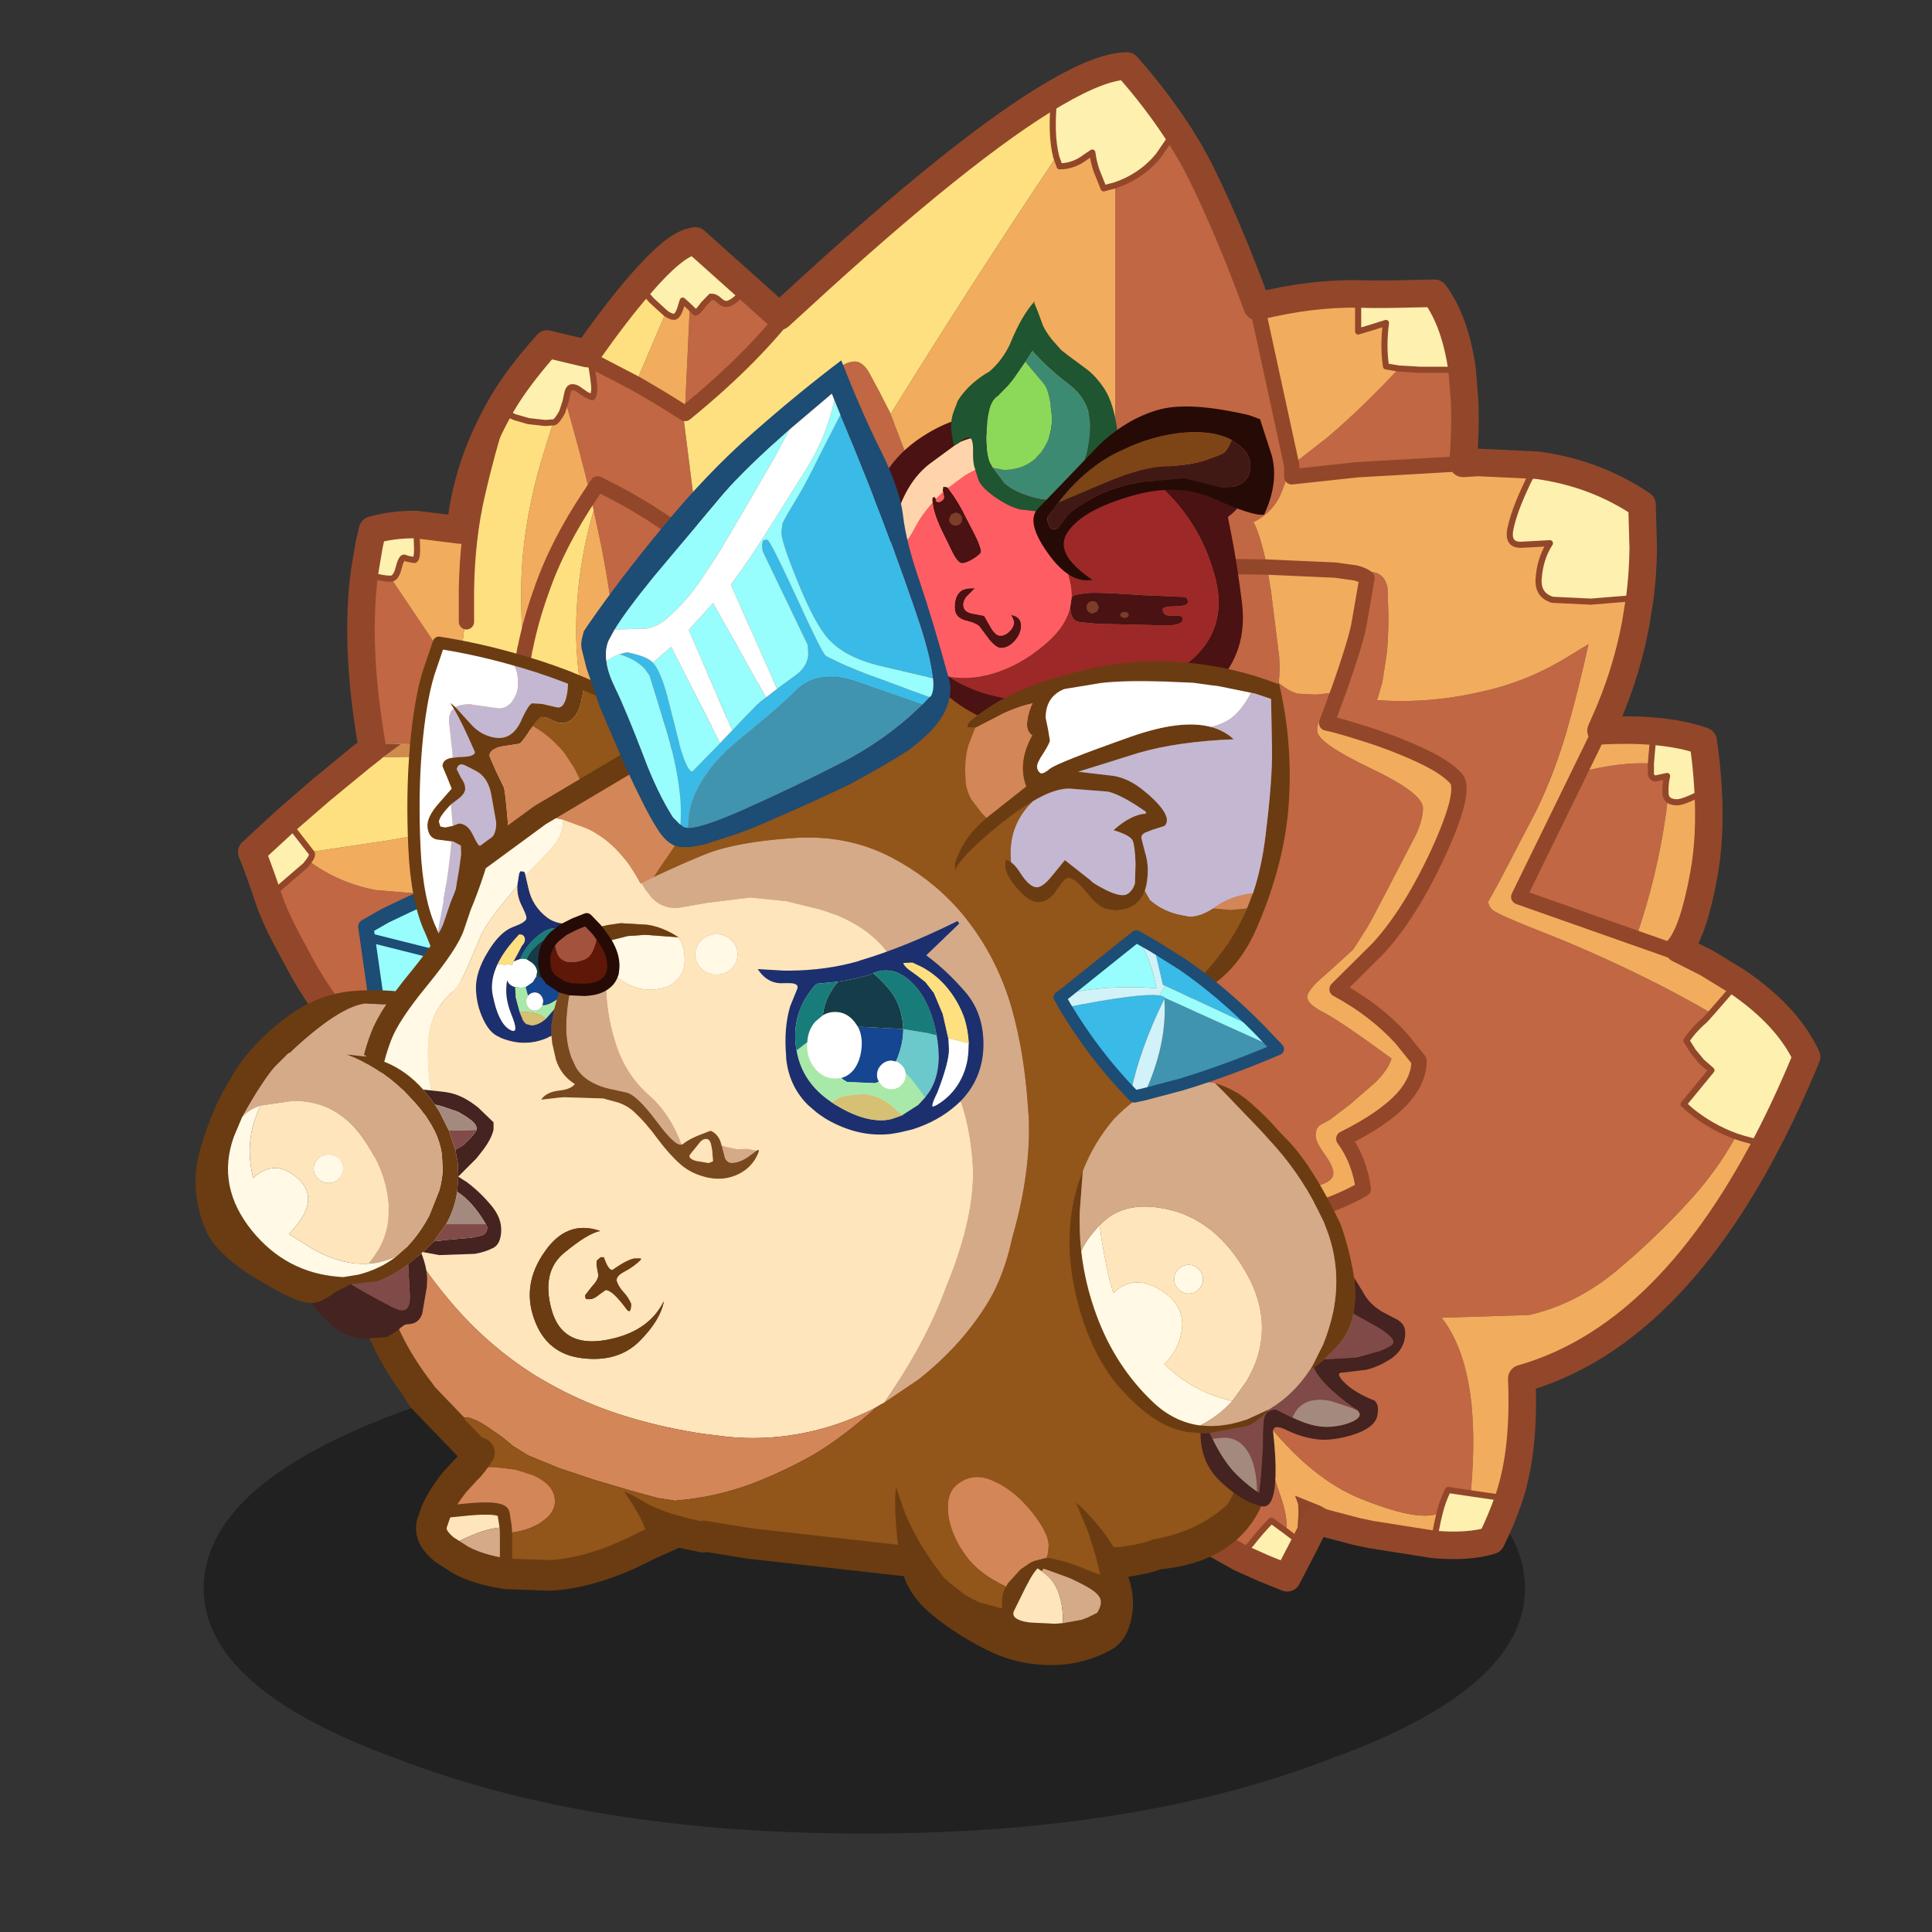 <svg xmlns:ffdec="https://www.free-decompiler.com/flash" xmlns:xlink="http://www.w3.org/1999/xlink" ffdec:objectType="frame" height="90" width="90" xmlns="http://www.w3.org/2000/svg"><rect width="100%" height="100%" fill="#333333" stroke="none"/><use ffdec:characterId="34" height="83.5" transform="translate(5.9 1.9)" width="79.25" xlink:href="#a"/><defs><g id="a" transform="translate(-5.9 -1.9)"><use ffdec:characterId="1" height="9.8" transform="matrix(1.109 0 0 2.33 9.489 62.582)" width="55.5" xlink:href="#b"/><use ffdec:characterId="3" height="251.6" transform="translate(11.084 2.433) scale(.285)" width="258.65" xlink:href="#c"/><use ffdec:characterId="5" height="60.85" transform="translate(18.977 29.656) scale(.285)" width="49.15" xlink:href="#d"/><use ffdec:characterId="7" height="44.65" transform="translate(10.318 46.133) scale(.285)" width="37.65" xlink:href="#e"/><use ffdec:characterId="13" height="149.85" transform="translate(16.116 30.965) scale(.285)" width="151.35" xlink:href="#f"/><use ffdec:characterId="15" height="34.9" transform="translate(18.813 64.168) scale(.285)" width="51.35" xlink:href="#g"/><use ffdec:characterId="17" height="53.25" transform="translate(40.37 18.841) scale(.285)" width="61.5" xlink:href="#h"/><use ffdec:characterId="19" height="34.5" transform="translate(44.303 14.025) scale(.285)" width="27.3" xlink:href="#i"/><use ffdec:characterId="21" height="28.45" transform="translate(48.14 18.931) scale(.285)" width="39.35" xlink:href="#j"/><use ffdec:characterId="23" height="58.05" transform="translate(44.491 30.806) scale(.285)" width="54.7" xlink:href="#k"/><use ffdec:characterId="25" height="79.55" transform="translate(27.078 16.787) scale(.285)" width="60.35" xlink:href="#l"/><use ffdec:characterId="27" height="48.25" transform="translate(9.112 48.62) scale(.285)" width="49.95" xlink:href="#m"/><use ffdec:characterId="29" height="69.75" transform="translate(49.827 50.3) scale(.285)" width="54.85" xlink:href="#n"/><use ffdec:characterId="31" height="28.15" transform="translate(49.083 43.339) scale(.285)" width="37.65" xlink:href="#o"/><use ffdec:characterId="33" height="34.15" transform="translate(41.697 67.832) scale(.285)" width="38.9" xlink:href="#p"/></g><g id="q"><path d="m53.6 116-6.65-1.75-1.9 3.8-1.25-.75.25-4.25-.05-1.55-.5-1.35 4.2 1.7q2.4 1.3 5.9 4.15M-115.7-5.2l6.45-5.3 1.9-1.5-.1-.75 4.75.05-2.95 2.15q-1.9 1.3-3.9 2.45-2.95 1.8-6.15 2.9" fill="#8e4529" fill-rule="evenodd" transform="translate(129.3 125.8)"/><path d="m70.8-73.85.4 5.05q.2 4.65-.25 10.2l-.05.05-17.35 1-.4.05-10.2 1.1v-1.9l5.9-4.6q5.8-4.95 11.6-11.2l3.45.2h4.8l2.1.05m-36.35 194.1-7.6-4.3-2.3-1.65-.65-.6Q13.65 104.15 2 101.15-23.65 94.4-46.95 82q-21.55-11.5-41-26.3-7.9-5.95-15.05-12.6l-2.25-2.05-.1-.1-2.1-2.2q-6.4-6.35-10.95-14.15l-3.05-5.65q-1.9-3.6-2.9-6.6l6.1-5.25.55-.7q4.85 3.6 10.95 4.75l13.95 1.15q7.2-.05 13.95-1.65L-65.1 7.4l12-2.75q-3-6.6-4.2-10.75l-20.6-3.75-4.6-.65 9.95-.7 1.55-.15-.1-.55 2.2.2q.65-3.75 1.85-8.1-.15-11.6-2.9-25.5l-1.2-5.6-.55-2.55 1.2-1.8.7.35q8.25 4.05 15.3 9.7l.7.6.65.55q1.45-4.5 6.75-11.7 3.7-5.05 8.4-10.5l4.15-5.4q3.15-3.6 5.4-3.6 1.15 0 2.2 1.6l1.75 3.25 1.9 3.7h-.05l.5 1.25.15.45 1.75 4.55q1.6 4.35 3.4 11.35 4.3-2.1 7.7-2.1 5.5 0 16.3 3l6.95 2.25v-58.1q4.35-1.5 7.1-4.9l2.85-4.15q2.55 3.85 4.45 7.8 4.45 9.15 8.8 21.05l5.55 25.55v.05l-.15.55q-.95 3.25-1.7 4.85l-.25.5Q39.35-50.3 36.7-49q1.2 2.3 2.2 7.35l.65 3.9L40.9-26.9q.15 2.5-.1 4.15l-.05.3.15-.2q1.7 1.4 3.1 1.7l2.9.15 3.25-.35.3.1.1-.2q2.7-7.65 3.35-10.8l1.35-7.8q-.6-.5-1.75-.8l2.2-.2q2.35 0 2.9 2.55l.15 4.55q0 4.85-.45 7.4l-.55 3.55-.85 2.9q8.4.6 16.7-1.3 7.65-1.6 14.4-5.75l3.45-2.1q-1.6 7.35-3.6 14.35-2.05 7-5 13L76.75 10l-1.7 3.05q.1.85.8 1.4 1.25.9 8.3 3.65 7.05 2.75 15.3 6.75 6.3 3.05 12.05 6.4l-.85.95-.3.3q-1.7 1.45-2.9 3.25l1.1 1.75 1.4 1.7 1.6 1.4-4.55 5.55 1.1 1q3.35 2.75 7.45 4.25-3.1 5.65-7.6 10.55Q102.45 68 96 73.4q-6.6 5.45-14.25 7.2l-14.3.45q6.65 8.5 4.75 28.7l-3.7-.55q-.9 1.75-1.4 3.85l-.85.2q-3.55.8-12-2.6-7.7-3.1-14.9-11.85l-1.1.55q.8 5 2.85 10.8 1.3 3.75.9 5.8l-2.4-1.75q-1.8 1.85-3.35 3.85l-.5.55-1.3 1.65M-107.45-12.8q-2.75-16.05-1.15-28.05l.55.25q1.95.85 3.7.85h.1l6.5 9.65 4.5 7.15 6.85 11.9-9.4-1.2-6.9-.65-4.75.1m209.1 3.25v1.65q.1.8.8.8l1.85-.4q-.35 1.45-.25 3.05.1.45.35.75l-.25 2.1Q102.7 8.9 99.2 19l-19.15-6.75L90-8.1q6.45-1.7 11.65-1.45M49.5-18.4l.95-2.65-.95 2.65-1.4 1.1q-1 .8-1 2.4 0 1.95 8.65 6.1 8.65 4.1 8.65 6.55Q64.4-.5 63.3 2l-3.85 7.4-.1.2-.6 1.15-2.65 5.05-.75 1.35-2.35 3.7-4.45 4.05q-3.25 2.7-3.05 3.85.1 1.1 2.75 2.45 2.55 1.3 10.9 7.4l.1.1q-.5 1.75-2.6 3.85l-4.2 3.65-3.3 2.5-1.65.9q-.65.55-.65 1.65 0 1.05 1.45 3.05 1.45 2 1.45 3.15 0 1.55-3.5 2.25l-4.3.4q-1.05 0-5.2 2.85-3.25 2.3-5.05 4.55l1 .05 4.55-.75 4.2-1.6 6-2.05q3.55-1.1 7.2-3.15-.65-4.75-3.2-8.2 6.65-3.3 9.75-6.75 2.6-3 2.55-6.05l-2.9-3.6q-4.35-4.75-10.5-8.05l6.7-6.65q5.25-5.7 9.9-15.75 4.6-10.1 2.85-12.05-1.75-1.95-6.15-3.95t-8.95-3.4q-4.55-1.45-6.05-1.7l.85-2.25M28.8-41.75l6.55.05 3.55.05-3.55-.05-6.55-.05M-37.9-85.3q-6.75 9.15-18.3 18.55l-.05-.05.8-17.3h.05l.85.85q.4 0 1.3-1.3l1.25-1.3q.75 0 1.35.6.65.6 1.15.6 1.15 0 3.45-2.7l5.25 4.7 2.9-2.65m-18.65 18.55 2.65 21.05h-.05l-.55.5q-7.05-5.65-15.3-9.7l-.7-.35-1.2 1.8q-1.7-7.1-4.05-15.25l.25-1.15q.2-1.2.85-1.2.6 0 1.15.45l1.15.8.95.4q.1 0 .25-.5l.1-.8q0-1.3-.65-4.8l7.4 3.85q3.95 2.25 7.7 4.65l.05.25m3.4 22.7q4.45 3.65 8.35 8-5.55 10.5-8.5 14.95-6.15 9.25-14.25 9.4h-1.35 1.35q8.1-.15 14.25-9.4 2.95-4.45 8.5-14.95-3.9-4.35-8.35-8" fill="#c16743" fill-rule="evenodd" transform="translate(129.3 125.8)"/><path d="m73.4-58.75 9.65.45q-1.15 1.85-2 3.8-1.75 3.75-2.35 6.55-.6 2.8 1.9 2.65l4.55-.25Q83.5-43 83.3-39.65q-.15 2.6 2.25 3.35l6.3.3 8-.65-.7 4.35Q97.8-25.15 95-18.35l-1.5 3.45q4.85-.25 8.75.1l-.35 2.35-.25 2.9Q96.45-9.8 90-8.1l-9.95 20.35L99.2 19q3.5-10.1 4.95-20.6l.25-2.1q.5.5 1.5.5 1.25 0 5.1-2.1.45 7.7-.7 13.95-1.7 9.3-4.1 12.1l4.65 2.35 5.05 3.1-4.4 5.05q-5.75-3.35-12.05-6.4-8.25-4-15.3-6.75-7.05-2.75-8.3-3.65-.7-.55-.8-1.4l1.7-3.05 6.1-11.7q2.95-6 5-13 2-7 3.6-14.35L88-26.95q-6.75 4.15-14.4 5.75-8.3 1.9-16.7 1.3l.85-2.9.55-3.55q.45-2.55.45-7.4l-.15-4.55q-.55-2.55-2.9-2.55l-2.2.2-.2-.05-3.2-.45-11.2-.5 11.2.5 3.2.45-.05.1.25-.05q1.15.3 1.75.8l-1.35 7.8q-.65 3.15-3.35 10.8l-.4.1-3.25.35-2.9-.15q-1.4-.3-3.1-1.7l-.1-.1q.25-1.65.1-4.15l-1.35-10.85-.65-3.9q-1-5.05-2.2-7.35 2.65-1.3 4.05-3.75l.25-.5q.75-1.6 1.7-4.85h.25v1.7l10.2-1.1.4-.05 17.35-1 2.5-.2m47.1 111.4Q103.9 84.35 80.55 91q.5 11.9-2.15 19.65l-6.2-.9q1.9-20.2-4.75-28.7l14.3-.45Q89.4 78.85 96 73.4q6.45-5.4 11.95-11.45 4.5-4.9 7.6-10.55 2.35.8 4.95 1.25M66.15 118.1 56 116.5l-2.4-.5q-3.5-2.85-5.9-4.15l-4.2-1.7.5 1.35.05 1.55-.25 4.25-.75-.55-1.05-.8q.4-2.05-.9-5.8-2.05-5.8-2.85-10.8l1.1-.55q7.2 8.75 14.9 11.85 8.45 3.4 12 2.6l.85-.2q-.65 2.6-.95 5.05m-166.3-166.7 7.2.9q.95-10.2 6.4-19.85l.15.15q-2.25 7.2-3.75 13.8-1.85 8-1.8 17.7l.05 1.55-.35 2.3-.65 5.3-.35 3.8-4.5-7.15-6.5-9.65q.8-.1 1.2-1.7.45-1.75.9-1.75l.6.2 1.05.2q.6 0 .45-2.75l-.1-3.05M53.8-86.3v6.15l2.15-.65 2.4-.75q-.5 3.75 0 7.1l2.1.35q-5.8 6.25-11.6 11.2l-5.9 4.6-.1-.35v-.05L37.3-84.25q8.65-2.15 16.5-2.05M90-8.1l5-10.25L90-8.1M49.5-18.4l-.85 2.25q1.5.25 6.05 1.7 4.55 1.4 8.95 3.4 4.4 2 6.15 3.95 1.75 1.95-2.85 12.05Q62.3 15 57.05 20.7l-6.7 6.65q6.15 3.3 10.5 8.05l2.9 3.6q.05 3.05-2.55 6.05-3.1 3.45-9.75 6.75 2.55 3.45 3.2 8.2-3.65 2.05-7.2 3.15l-6 2.05-4.2 1.6-4.55.75-1-.05q1.8-2.25 5.05-4.55 4.15-2.85 5.2-2.85l4.3-.4q3.5-.7 3.5-2.25 0-1.15-1.45-3.15t-1.45-3.05q0-1.1.65-1.65l1.65-.9 3.3-2.5 4.2-3.65q2.1-2.1 2.6-3.85l-.1-.1q-8.35-6.1-10.9-7.4-2.65-1.35-2.75-2.45-.2-1.15 3.05-3.85L53 20.85l2.35-3.7.75-1.35 2.65-5.05.6-1.15.1-.2L63.3 2q1.1-2.5 1.1-4.25 0-2.45-8.65-6.55-8.65-4.15-8.65-6.1 0-1.6 1-2.4l1.4-1.1m61.35 41.5L99.2 19l11.65 4.1M4.45-108.7l.55 1.55q2.3 0 4.3-1.55l1.05-.7q.2 1.45.65 2.85l1.2 3 1.9-.5v58.1L7.15-48.2q-10.8-3-16.3-3-3.4 0-7.7 2.1-1.8-7-3.4-11.35L-22-65l-.15-.45-.5-1.25h.05q12.9-20.85 27.05-42M-82.4-28.35q-.65-2.2-.6-9.7.05-7.55 1.9-15.65.85-3.95 3.35-11.6h.1q.55-.2 1.35-1.7l.55-1.7q2.35 8.15 4.05 15.25-5.4 8.05-8.05 15.8-1.7 4.75-2.6 9.3h-.05m23-54.8q.85.6 1.35.6.55 0 1-1.2l.45-1.45 1.15 1.05v.05l-.8 17.3-.35-.2q-3.75-2.4-7.7-4.65l4.9-11.5M-71.15-50.9l1.2 5.6q2.75 13.9 2.9 25.5-1.2 4.35-1.85 8.1l-2.2-.2-1.55-6.75q-1.85-8.55-1.2-17.3.55-7.7 2.7-14.95M-117.3 4.9l12.75-1.9L-87.4-.1l16.7-3.1 1.05-.15 1.75-.35 10.6-2.4q1.2 4.15 4.2 10.75l-12 2.75-13.75 3.25q-6.75 1.6-13.95 1.65l-13.95-1.15q-6.1-1.15-10.95-4.75.75-1.05.4-1.4v-.1" fill="#f2ac5d" fill-rule="evenodd" transform="translate(129.3 125.8)"/><path d="M83.05-58.3q9.55 1.3 17.15 6.45l.2 7.2q-.05 4.05-.55 8l-8 .65-6.3-.3q-2.4-.75-2.25-3.35.2-3.35 1.85-5.9l-4.55.25q-2.5.15-1.9-2.65.6-2.8 2.35-6.55.85-1.95 2-3.8m19.2 43.5q4.6.4 7.95 1.6.6 4.15.8 7.9-3.85 2.1-5.1 2.1-1 0-1.5-.5-.25-.3-.35-.75-.1-1.6.25-3.05l-1.85.4q-.7 0-.8-.8v-1.65l.25-2.9.35-2.35m13.65 41q8.1 5.55 11.2 12.2-3.15 7.65-6.6 14.25-2.6-.45-4.95-1.25-4.1-1.5-7.45-4.25l-1.1-1 4.55-5.55-1.6-1.4-1.4-1.7-1.1-1.75q1.2-1.8 2.9-3.25l.3-.3.85-.95 4.4-5.05m-37.5 84.45q-1.25 3.6-2.85 6.8-3.65 1.15-9.4.65.3-2.45.95-5.05.5-2.1 1.4-3.85l3.7.55 6.2.9m-33.35 7.4-2.85 5.5-3.85-1.55-3.9-1.75 1.3-1.65.5-.55q1.55-2 3.35-3.85l2.4 1.75 1.05.8.75.55 1.25.75m-169.4-105.7q-1.15-3.5-2.45-6.85l-.25-.55 5.7-5.25 1.35 1.85 2.6 3.35.1.1q.35.35-.4 1.4l-.55.7-6.1 5.25m15.75-53.2.75-4.45.55-2.4q3.35-.95 7.15-.9l.1 3.05q.15 2.75-.45 2.75l-1.05-.2-.6-.2q-.45 0-.9 1.75-.4 1.6-1.2 1.7v-.05l-.1.05q-1.75 0-3.7-.85l-.55-.25m22.5-27.5q2.55-4.35 7.35-9.75l4.75 1.65 2.3.95q.65 3.5.65 4.8l-.1.8q-.15.5-.25.5l-.95-.4-1.15-.8q-.55-.45-1.15-.45-.65 0-.85 1.2l-.25 1.15-.55 1.7q-.8 1.5-1.35 1.7l-.1-.05v.05l-1.3.1-2.75-.3-2.25-.65-1.9-.85-.45-.4.3-.95m156.9-5.5-2.1-.05h-4.8l-3.45-.2-2.1-.35q-.5-3.35 0-7.1l-2.4.75-2.15.65v-6.15q2.4.1 5.3.05l4.75-.1 2.45-.05q3.4 4.65 4.5 12.55m-66.6-45.2q7.6-4.45 11.8-4.5 4.6 5.2 8.05 10.45l-2.85 4.15q-2.75 3.4-7.1 4.9l-1.9.5-1.2-3q-.45-1.4-.65-2.85l-1.05.7q-2 1.55-4.3 1.55l-.55-1.55q-1-3.85-.25-10.35M-63.75-87.6q5.9-6.9 8.95-7.3l.25-.05 8.5 7.6q-2.3 2.7-3.45 2.7-.5 0-1.15-.6-.6-.6-1.35-.6l-1.25 1.3q-.9 1.3-1.3 1.3l-.85-.85-.05-.05-1.15-1.05-.45 1.45q-.45 1.2-1 1.2-.5 0-1.35-.6l-2.3-2.1-2.05-2.35" fill="#fef0ae" fill-rule="evenodd" transform="translate(129.3 125.8)"/><path d="M-107.45-12.75v-.05l4.75-.1 6.9.65 9.4 1.2 3.9.55-3.6.05-3.7-.05q-7.65-.25-15.85-.05l2.95-2.15-4.75-.05" fill="#d18a4b" fill-rule="evenodd" transform="translate(129.3 125.8)"/><path d="m-121.35-.3 5.65-4.9q3.2-1.1 6.15-2.9 2-1.15 3.9-2.45 8.2-.2 15.85.05l3.7.05 3.6-.05-3.9-.55-6.85-11.9.35-3.8.65-5.3.35-2.3-.05-1.55q-.05-9.7 1.8-17.7 1.5-6.6 3.75-13.8l.45.4 1.9.85 2.25.65 2.75.3 1.3-.1q-2.5 7.65-3.35 11.6-1.85 8.1-1.9 15.65-.05 7.5.6 9.7v.1l-.85 5.15-.05.45v1.35q.15 3.1 2.95 5.5l1.85 1.3q3.35 2 7.4 2.6-4.05-.6-7.4-2.6l-1.85-1.3q-2.8-2.4-2.95-5.5v-1.35l.05-.45.85-5.15.05-.1q.9-4.55 2.6-9.3 2.65-7.75 8.05-15.8l.55 2.55q-2.15 7.25-2.7 14.95-.65 8.75 1.2 17.3l1.55 6.75.1.55-1.55.15-9.95.7 4.6.65 20.6 3.75-10.6 2.4-1.75.35-1.05.15-16.7 3.1-17.15 3.1-12.75 1.9h-.1l-2.6-3.35-1.35-1.85M4.45-108.7Q-9.7-87.55-22.6-66.7l-1.9-3.7-1.75-3.25q-1.05-1.6-2.2-1.6-2.25 0-5.4 3.6l-4.15 5.4q-4.7 5.45-8.4 10.5-5.3 7.2-6.75 11.7l-.65-.55-.7-.6.55-.5h.05l-2.65-21.05.3-.05.05.05q11.55-9.4 18.3-18.55 27.35-25.15 42.1-33.75-.75 6.5.25 10.35m-76.4 31.75q4.6-6.5 8.2-10.65l2.05 2.35 2.3 2.1-4.9 11.5-7.4-3.85-.25-1.45" fill="#ffe080" fill-rule="evenodd" transform="translate(129.3 125.8)"/><path d="m200.1 51.95.4 5.05q.2 4.65-.25 10.2l2.45-.15 9.65.45q9.55 1.3 17.15 6.45l.2 7.2q-.05 4.05-.55 8l-.7 4.35q-1.35 7.15-4.15 13.95l-1.5 3.45q4.85-.25 8.75.1 4.6.4 7.95 1.6.6 4.15.8 7.9.45 7.7-.7 13.95-1.7 9.3-4.1 12.1l4.65 2.35 5.05 3.1q8.1 5.55 11.2 12.2-3.15 7.65-6.6 14.25-16.6 31.7-39.95 38.35.5 11.9-2.15 19.65-1.25 3.6-2.85 6.8-3.65 1.15-9.4.65l-10.15-1.6-2.4-.5-6.65-1.75-1.9 3.8-2.85 5.5-3.85-1.55-3.9-1.75-7.6-4.3-2.3-1.65-.65-.6q-10.25-9.55-21.9-12.55-25.65-6.75-48.95-19.15-21.55-11.5-41-26.3-7.9-5.95-15.05-12.6l-2.25-2.05-.1-.1-2.1-2.2q-6.4-6.35-10.95-14.15l-3.05-5.65q-1.9-3.6-2.9-6.6-1.15-3.5-2.45-6.85l-.25-.55 5.7-5.25 5.65-4.9 6.45-5.3 1.9-1.5-.1-.75V113Q19.1 96.95 20.7 84.95l.75-4.45.55-2.4q3.35-.95 7.15-.9l7.2.9q.95-10.2 6.4-19.85l.45-.8q2.55-4.35 7.35-9.75l6.5 1.55.3-.4q4.6-6.5 8.2-10.65 5.9-6.9 8.95-7.3l.25-.05 8.5 7.6 5.25 4.7 2.9-2.65q27.35-25.15 42.1-33.75 7.6-4.45 11.8-4.5 4.6 5.2 8.05 10.45 2.55 3.85 4.45 7.8 4.45 9.15 8.8 21.05 8.65-2.15 16.5-2.05 2.4.1 5.3.05l4.75-.1 2.45-.05q3.4 4.65 4.5 12.55" fill="none" stroke="#92472a" stroke-linecap="round" stroke-linejoin="round" stroke-width="4.5"/><path d="M50.55 47.7q-.1-.7-.3-.8m122 20.6v1.9l10.2-1.1.4-.05 17.35-1 2.5-.2m-34.5 17.1 11.2.5 3.2.45.2.05q1.15.3 1.75.8l-1.35 7.8q-.65 3.15-3.35 10.8l-.1.2-.95 2.65-.85 2.25q1.5.25 6.05 1.7 4.55 1.4 8.95 3.4 4.4 2 6.15 3.95 1.75 1.95-2.85 12.05-4.65 10.05-9.9 15.75l-6.7 6.65q6.15 3.3 10.5 8.05l2.9 3.6q.05 3.05-2.55 6.05-3.1 3.45-9.75 6.75 2.55 3.45 3.2 8.2-3.65 2.05-7.2 3.15l-6 2.05-4.2 1.6-4.55.75-1-.05m11.15-126.15.1.35m47.05 50.2-9.95 20.35 19.15 6.75 11.65 4.1m-15.85-41.45-5 10.25m-51.1-33.55-3.55-.05-6.55-.05M91.4 40.5q-6.75 9.15-18.3 18.55l-.05-.05-.35-.2q-3.75-2.4-7.7-4.65l-7.4-3.85-2.3-.95-4.75-1.65M74.8 80.6l.7.6.65.55q4.45 3.65 8.35 8-5.55 10.5-8.5 14.95-6.15 9.25-14.25 9.4H60.4l-2.2-.2q-4.05-.6-7.4-2.6l-1.85-1.3q-2.8-2.4-2.95-5.5v-1.35l.05-.45.85-5.15.05-.1q.9-4.55 2.6-9.3 2.65-7.75 8.05-15.8l1.2-1.8.7.35q8.25 4.05 15.3 9.7M42.9 58.4l.3-.95m123.4-15.9 5.55 25.55" fill="none" stroke="#92472a" stroke-linecap="round" stroke-linejoin="round" stroke-width="2.5"/><path d="m60.45-74.1 3.45.2h4.8l2.1.05m-17-12.45v6.15l2.15-.65 2.4-.75q-.5 3.75 0 7.1l2.1.35M111.5 31.25l4.4-5.05M83.05-58.3q-1.15 1.85-2 3.8-1.75 3.75-2.35 6.55-.6 2.8 1.9 2.65l4.55-.25Q83.5-43 83.3-39.65q-.15 2.6 2.25 3.35l6.3.3 8-.65m1.8 27.1v1.65q.1.8.8.8l1.85-.4q-.35 1.45-.25 3.05.1.45.35.75.5.5 1.5.5 1.25 0 5.1-2.1m-8.75-9.5-.35 2.35-.25 2.9m9.85 40.8-.85.95-.3.3q-1.7 1.45-2.9 3.25l1.1 1.75 1.4 1.7 1.6 1.4-4.55 5.55 1.1 1q3.35 2.75 7.45 4.25 2.35.8 4.95 1.25M14.1-104.05l-1.9.5-1.2-3q-.45-1.4-.65-2.85l-1.05.7q-2 1.55-4.3 1.55l-.55-1.55q-1-3.85-.25-10.35m9.9 15q4.35-1.5 7.1-4.9l2.85-4.15m-101.8 47.8-1.3.1-2.75-.3-2.25-.65-1.9-.85-.45-.4-.15-.15m8.9 2.25q.55-.2 1.35-1.7l.55-1.7.25-1.15q.2-1.2.85-1.2.6 0 1.15.45l1.15.8.95.4q.1 0 .25-.5l.1-.8q0-1.3-.65-4.8l-.25-1.45m8.2-10.65 2.05 2.35 2.3 2.1q.85.6 1.35.6.55 0 1-1.2l.45-1.45 1.15 1.05.05.05.85.85q.4 0 1.3-1.3l1.25-1.3q.75 0 1.35.6.65.6 1.15.6 1.15 0 3.45-2.7m-58.3 47.6q-1.75 0-3.7-.85l-.55-.25m4.35 1.1q.8-.1 1.2-1.7.45-1.75.9-1.75l.6.2 1.05.2q.6 0 .45-2.75l-.1-3.05m-4.1 8.85h-.1m26.7-25.55h-.1M-117.3 5q.35.35-.4 1.4l-.55.7-6.1 5.25m3-12.65 1.35 1.85 2.6 3.35.1.1M42 115.95l1.05.8.75.55 1.25.75m-3.05-2.1-2.4-1.75q-1.8 1.85-3.35 3.85l-.5.55-1.3 1.65m37.75-10.5 6.2.9m-6.2-.9-3.7-.55q-.9 1.75-1.4 3.85-.65 2.6-.95 5.05" fill="none" stroke="#92472a" stroke-linecap="round" stroke-linejoin="round" transform="translate(129.3 125.8)"/><path d="m-106.45 30.75-1.7-11.9 25.85 6.5-25.85-6.5-.25-1.7 3.15-1.8 1.25-.6 2.2-1.05 5.65-2.6 13.85 14.25 1.75 1.8-25.9 3.6" fill="#97fdfd" fill-rule="evenodd" transform="translate(129.3 125.8)"/><path d="m22.85 156.55 25.9-3.6-1.75-1.8-25.85-6.5m12-7.75L47 151.15" fill="none" stroke="#1d4c74" stroke-linecap="round" stroke-linejoin="round" stroke-width="1.5"/><path d="m21.15 144.65 1.7 11.9m-1.7-11.9-.25-1.7 3.15-1.8 1.25-.6 2.2-1.05 5.65-2.6" fill="none" stroke="#1d4c74" stroke-linecap="round" stroke-linejoin="round" stroke-width="2.5"/><path d="M42.9 58.4q-2.25 7.2-3.75 13.8-1.65 7.1-1.8 15.55v5.35" fill="none" stroke="#92472a" stroke-linecap="round" stroke-linejoin="round" stroke-width="2.5"/></g><g id="r"><path d="M1.6-23.85q.15 1.3-.1 2.75-.45 2.5-1.7 2.2l-2.4-.55-1.6-.1q-.55.15-1.9 3.05-1.4 2.85-3.9 2.6t-4.3-2.3l-2.45-2.7q.85-.5 2.45-.5l4.65.65q1.35 0 2.25-1.25.9-1.15.9-2.8 0-2.15-.9-3.45l-.7-.75q4.9 1.3 9.7 3.15M-17-18.7q1.35 2.25 3.45 7.1 0 .85-2.65.85l-1 .1v-.45l-.3-2.8-.3-2.75q0-1.4.8-2.05M-17.4 3h.25l1.3.7.05 1.45-.35 2.55-.35 2-.5 3.5-.2 3.25.7 5.8q.8 5 1.6 7.1l-.45-.1q-2.6-2.9-3.6-5.95l-.65-2.85q-.2-2 .2-4 1.45-7.15 2-13.45m-.1-6 1.25-.95q1.1-.85 1.1-1.65 0-.85-.7-1.8l-.7-1.4.25-.55.5-.25.35.1q.1-.05 2.05 1 1.95 1 2.5 3.8l.8 4.5q.15 1.65-.8 2.8-.95 1.15-1.85 1.15-.3 0-1.15-1.8Q-14.8.1-16.2.1l-1 .4-.3-3.5" fill="#c4b7d1" fill-rule="evenodd" transform="translate(24.6 30.45)"/><path d="m-16.75-18.9-.75-.65h-.05l.05.05.5.8q-.8.65-.8 2.05l.3 2.75.3 2.8v.45q-1.65.2-1.65 1.4l.8 1.9.7 1.75-2.1 2.4Q-21.5-.9-21.3.75q.2 1.65 1.5 1.95l2.4.3q-.55 6.3-2 13.45-.4 2-.2 4l-1.15-2.8q-2.3-4.85-2.7-13.65-.4-8.8.25-16.3.65-7.55 2.05-12.15l1.7-5q5.75.9 11.35 2.45l.7.75q.9 1.3.9 3.45 0 1.65-.9 2.8-.9 1.25-2.25 1.25l-4.65-.65q-1.6 0-2.45.5M-17.5-3l.3 3.5-1.2.25-.8-.15-.25-.75q0-.85 1.95-2.85m-1.45 26.3q1 3.05 3.6 5.95-2.9-.65-3.6-2.35-.75-1.7-.15-3.05l.15-.55" fill="#fff" fill-rule="evenodd" transform="translate(24.6 30.45)"/><path d="m-16.75-18.9 2.45 2.7q1.8 2.05 4.3 2.3t3.9-2.6q1.35-2.9 1.9-3.05l1.6.1 2.4.55q1.25.3 1.7-2.2.25-1.45.1-2.75l2.75 1.15-.6 3.2q-.9 3.15-3.1 3.15-.75 0-1.65-.45-.85-.5-1.5-.5t-1.6 1.45l-.25.35q-1.35 2.15-1.9 2.55l-2.65.4q-2.3.4-2.3 1.6l1.1 2.5 1.3 2.7q.25 1.1.6 5.4.45 4.45.35 6.75l.75 4.15.75 3.85-.4 6.8q-.4 4.55-1.1 5.7l-.25.55q-3.1 1.95-5.7 1.95l-1.1-.05q-.8-2.1-1.6-7.1l-.7-5.8.2-3.25.5-3.5.35-2 .35-2.55-.05-1.45-1.3-.7h-.25l-2.4-.3q-1.3-.3-1.5-1.95-.2-1.65 1.85-3.95l2.1-2.4-.7-1.75-.8-1.9q0-1.2 1.65-1.4l1-.1q2.65 0 2.65-.85-2.1-4.85-3.45-7.1l-.5-.8v-.05l.75.65M-17.2.5l1-.4q1.4 0 2.3 1.85.85 1.8 1.15 1.8.9 0 1.85-1.15.95-1.15.8-2.8l-.8-4.5q-.55-2.8-2.5-3.8-1.95-1.05-2.05-1l-.35-.1-.5.25-.25.55.7 1.4q.7.95.7 1.8 0 .8-1.1 1.65L-17.5-3q-1.95 2-1.95 2.85l.25.75.8.15 1.2-.25" fill="#6b3c11" fill-rule="evenodd" transform="translate(24.6 30.45)"/><path d="m-8.1 27.45.25-.55q.7-1.15 1.1-5.7l.4-6.8-.75-3.85-.75-4.15q.1-2.3-.35-6.75-.35-4.3-.6-5.4l-1.3-2.7-1.1-2.5q0-1.2 2.3-1.6l2.65-.4q.55-.4 1.9-2.55l.25-.35q5.35 3 7.9 9.35Q6.55.35 6.8 7.25l-.05 3.25Q3.55 15.25.55 19q-4.7 5.85-8.65 8.45" fill="#d38658" fill-rule="evenodd" transform="translate(24.6 30.45)"/><path d="M-4.1-15.85q.95-1.45 1.6-1.45.65 0 1.5.5.9.45 1.65.45 2.2 0 3.1-3.15l.6-3.2q9.55 4 18.5 10.1-1.7 3-4.9 7.45L9.7 5.9l-2.95 4.6.05-3.25Q6.55.35 3.8-6.5q-2.55-6.35-7.9-9.35" fill="#92551a" fill-rule="evenodd" transform="translate(24.6 30.45)"/><path d="m9.7 59.8 1.1.05q2.6 0 5.7-1.95 3.95-2.6 8.65-8.45 3-3.75 6.2-8.5l2.95-4.6 8.25-11.05q3.2-4.45 4.9-7.45-8.95-6.1-18.5-10.1L26.2 6.6q-4.8-1.85-9.7-3.15Q10.9 1.9 5.15 1l-1.7 5q-1.4 4.6-2.05 12.15-.65 7.5-.25 16.3t2.7 13.65L5 50.9l.65 2.85-.15.55q-.6 1.35.15 3.05.7 1.7 3.6 2.35l.45.1m37.75-41.95.7.5" fill="none" stroke="#6b3c11" stroke-linecap="round" stroke-linejoin="round" stroke-width="2"/></g><g id="s" fill-rule="evenodd"><path d="M.4 5.2q.65.7.65 1.65T.4 8.45q-.7.7-1.75.7-1 0-1.7-.7-.7-.65-.7-1.6 0-.95.7-1.65.7-.65 1.7-.65 1.05 0 1.75.65" fill="#fff9e5" transform="translate(18.85 22.3)"/><path d="m14.15-19.75 2.2 2.2q2.45 3.1 2.45 6.45 0 3-.7 5.2l-.05.25-.3-.05-3.6-.4q-3.85-4.35-9.3-5.4l-3.25-.35Q6.75-9.9 10.75-6.1l.2.15 2 2.15 1 1.2v.05l.65.8.9 1.45.55 1q.85 1.8 1.15 3.7l.15 2.7-.55 3.25-1.65 4.15q-1.5 2.8-3.4 4.85l-.15.2-1.95 1.7q-2.15.95-4.4 1.1 3.2-3.85 3.25-8.25.05-6.35-4.3-12.4Q-.15-4.4-7.25-4.25l-5.15.75q-2 .65-3.05 1.9 2.75-5.65 7.75-10.5l1-.95q7.2-6.55 11.3-7.1l9.55.4" fill="#d4aa88" transform="translate(18.85 22.3)"/><path d="M-7.7-12.1q-2.25.75-4.6 2.1-3.6 2.05-6.55 4.75l2.15-3.8q3.2-4.95 8.55-8.9 5.3-4 11.7-4.3 5.7-.3 10.35.75l.2.05.45 1.75-.4-.05-9.55-.4q-4.1.55-11.3 7.1l-1 .95" fill="#6b3c11" transform="translate(18.85 22.3)"/></g><g id="t"><path d="m-27.3-38.85.55-.3 1.45-.7q4.55-2.15 8.5-3.75 4.9-1.95 14.05-2.6 9.15-.7 16.6 3.3 2.9 1.55 5.45 3.5l.25.2q3.75 2.9 6.6 6.65Q31-26.2 33.25-18.3q2 7.1 2.6 15.7L36-.65q.2 4.4-.45 9.25-.6 4.6-2 9.65l-.15.5-.6 2.5q-1.4 5.15-3.6 8.65-4.3 6.95-11.25 12.4l-5.6 3.8q6.8-9.8 10.05-18.7 5.15-12.4 4.4-21T23.15-6.8l-2.65-5.4-.85-2.1-.35-.9-1.7-3.8-3.6-6.75q-2.6-5-9.3-7.85l-2.8-.95-5.5-1.35-5.9-.6-6.95.85-4.3.75q-2.8.5-4.85-1.55l-1.05-1.35-.65-1.05m-5.8 16.35q.05 5.05 1.55 9.75 1.6 5.15 5.45 8.55 3.45 3 5.35 8.1-1.05.3-4.05-3.75-3.3-4.4-4.95-4.75l-2-.45q-2.35-.4-4.2-1.55-1.25-.8-2.05-2.1l-.75-1.6q-.9-2.5-.85-5.25.05-2.8.6-5.55l.1-.4 2.3.1q2.3-.1 3.5-1.1m18.9 26.55.65.2 1.8.4L-10 4.6l1.5.3-1.25.95-.3.2q-1.35.85-2.5.85-.7 0-1.1-.75l-.55-2.1" fill="#d4aa88" fill-rule="evenodd" transform="translate(75.6 74.55)"/><path d="m-46.25-40.1.5 2.15q.65 2.95 3.15 4.8 1.6 1.15 4.45.95l-1.9.95-.25-.1-1.1-.15q-1.35 0-2.95 1.35-1.9 1.55-2.75 3.7l-1.1.4 1.35-2.55q.65-.7.45-1.3-.15-.6-.9-.55-2.4 2.5-3.5 4.8-1.3 2.75-.8 5.15.9 4.45 2.7 5.55 1.8 1.1.3-2.5l-.05-.15q-1.1-2.75-.6-5.4.25.85 1.3 1.15l.1 1.7.65 2.4.55 1.35q.4.75.8.65l.55.15q1.15 0 2.4-1.1l1.35-1.55-.4 2.3-.05.35v1.75h-.1l-.7.35q-3.7 1.55-7.6-.1l-.15-.1q-1.55-.6-2.6-2.85-1.1-2.25-1.2-4.95-.1-2.75 1.9-6.05 2-3.35 4.2-4.15 2.15-.8 2.15-1.45 0-.45-.75-1.95-.75-1.45-.75-3v-.35l.3-1.95.2-.4.55.05.2.2.1.45" fill="#1c306f" fill-rule="evenodd" transform="translate(75.6 74.55)"/><path d="M-50.8-25.65q1.1-2.3 3.5-4.8.75-.05.9.55.2.6-.45 1.3l-1.35 2.55-.2.45-.05.15-.1-.05-.25-.05-.2-.05-.65.1-1.15-.15" fill="#ffe080" fill-rule="evenodd" transform="translate(75.6 74.55)"/><path d="m-48.2-26.05 1.1-.4.5-.05.55.1 1 .65q.7.7.7 1.4l-.1.7-.6 1-1.15.8-.65.1-1.1-.1q-1.05-.3-1.3-1.15-.5 2.65.6 5.4l.05.15q1.5 3.6-.3 2.5t-2.7-5.55q-.5-2.4.8-5.15l1.15.15.65-.1.2.05.25.05.1.05.05-.15.2-.45m2.4 5.6.05-.05v-.05q.4-.45 1-.45t1 .45q.4.45.4 1.05l-.1.55v.05l-.3.45q-.4.45-1 .45t-1-.45q-.4-.45-.4-1.05 0-.55.35-.95" fill="#fff" fill-rule="evenodd" transform="translate(75.6 74.55)"/><path d="m-45.85-20.55.05.1q-.35.4-.35.95 0 .6.4 1.05.4.45 1 .45t1-.45l.3-.45h.1q.65 0 1.6-.55l.65-.4-.45 1.6-1.35 1.55-.55-.4q-1.2-.7-3.1-.7l-.65.05-.65-2.4-.1-1.7 1.1.1.65-.1.35 1.3" fill="#a8e9a9" fill-rule="evenodd" transform="translate(75.6 74.55)"/><path d="M-44.45-23.65q.8.55 1.8.55h.5l1.8 1.2-.4 1-.35 1.05-.65.4q-.95.55-1.6.55h-.1v-.05l.1-.55q0-.6-.4-1.05-.4-.45-1-.45t-1 .45v.05l-.1-.05-.35-1.3 1.15-.8.6-1" fill="#154691" fill-rule="evenodd" transform="translate(75.6 74.55)"/><path d="M-41.55-30.25v.2q-2.4 2.4-1.3 6l.7.95h-.5q-1 0-1.8-.55l.1-.7q0-.7-.7-1.4l-1-.65q.3-1.05 1.65-2.3 1.3-1.2 2.85-1.55" fill="#153d49" fill-rule="evenodd" transform="translate(75.6 74.55)"/><path d="M-47.1-26.45q.85-2.15 2.75-3.7 1.6-1.35 2.95-1.35l-.15 1.25q-1.55.35-2.85 1.55-1.35 1.25-1.65 2.3l-.55-.1-.5.05" fill="#187c7a" fill-rule="evenodd" transform="translate(75.6 74.55)"/><path d="m-20.75 3.9.2-.1q.95-.75 2.4-1.35l2.05-.8h.2q1.2.6 1.6 2l.1.4.55 2.1q.4.75 1.1.75 1.15 0 2.5-.85l.3-.2 1.25-.95.2-.15.2.05v.1l-.05.2-.05.15q-.9 2.25-3.1 3.4-2.35 1.2-5.1.65-2.75-.6-4.55-2.2-1.85-1.65-3.75-4.2-1.9-2.6-3.75-4.3-1.05-1-2.55-1.55l-2.55-.7-6.35-.2-.75.05-3.05.35q.8-1.25 2.95-1.5 1.9-.2 2.55-1.05-2.3-1.45-3.1-4.05l-.6-2.65-.1-1.15v-1.75l.05-.35.4-2.3.45-1.6.35-1.05.4-1 1.45.4-.1.4q-.55 2.75-.6 5.55-.05 2.75.85 5.25l.75 1.6q.8 1.3 2.05 2.1 1.85 1.15 4.2 1.55l2 .45q1.65.35 4.95 4.75 3 4.05 4.05 3.75m4.25-.9q-.6-.15-1.15.4l-1.65 2.05q-.55.65.9 1.1l2.1.35.7-.3-.15-1.85-.2-1q-.2-.65-.55-.75" fill="#78491f" fill-rule="evenodd" transform="translate(75.6 74.55)"/><path d="m-40.2-49.25 3.85 1.4q5.4 2.4 8.9 9.05l.15-.05.65 1.05 1.05 1.35q2.05 2.05 4.85 1.55l4.3-.75 6.95-.85 5.9.6 5.5 1.35 2.8.95q6.7 2.85 9.3 7.85L17.6-19l1.7 3.8.35.9.85 2.1 2.65 5.4q2.9 4.6 3.65 13.2t-4.4 21q-3.25 8.9-10.05 18.7-.6.3-1.15.65-3.95 2.1-8.2 3.35-8 2.35-16.2 1.55l-4.05-.5q-6.15-.9-12.3-2.75-5.45-1.65-10.4-4.15-2.55-1.3-5-2.8-7.2-4.6-12.8-11-4.5-5.15-8-10.95 1.9-4.4 2.3-7.35l1.4-7.6q.6-2.5.6-4.15 0-3.75-.35-6.1-.4-2.4-.4-5.05 0-3.55.65-5.5.85-2.5 3.3-4.8 1.35-1.25 2.7-4.5l2.05-4.85q1-2 3.4-4.95l2.5-3.1v.35q0 1.55.75 3 .75 1.5.75 1.95 0 .65-2.15 1.45-2.2.8-4.2 4.15-2 3.3-1.9 6.05.1 2.7 1.2 4.95 1.05 2.25 2.6 2.85l.15.1q3.9 1.65 7.6.1l.7-.35h.1l.1 1.15.6 2.65q.8 2.6 3.1 4.05-.65.85-2.55 1.05-2.15.25-2.95 1.5l3.05-.35.75-.05 6.35.2 2.55.7q1.5.55 2.55 1.55Q-26.6.3-24.7 2.9q1.9 2.55 3.75 4.2 1.8 1.6 4.55 2.2 2.75.55 5.1-.65 2.2-1.15 3.1-3.4l.05-.15.05-.2v-.1l-.2-.05-.2.15-1.5-.3-1.75.05-1.8-.4-.65-.2-.1-.4q-.4-1.4-1.6-2h-.2l-2.05.8q-1.45.6-2.4 1.35l-.2.1q-1.9-5.1-5.35-8.1-3.85-3.4-5.45-8.55-1.5-4.7-1.55-9.75.8-.65 1.1-1.7.9 1.05 2.35 1.8 1.9.95 3.55.95 2.7 0 4.1-1.1 1.65-1.35 1.75-3.25.1-1.95-.5-3.3l-.5-.95v.05l-.9-.55q-2.25-1.25-4.3-1.5l-4.25-.25-2.05.3-.7.15-1.35.4-1.45-1.5-1.9.75q-2.85.2-4.45-.95-2.5-1.85-3.15-4.8l-.5-2.15 3.8-3.9q2.3-2.45 2.3-4.65l-.05-.6m27.6 19.7q-1-.95-2.45-.95-1.4 0-2.4.9l-.05.05q-1 1-1 2.35 0 1.4 1 2.35 1 .95 2.45.95 1 0 1.75-.4l.7-.55q1-.95 1-2.35 0-1.35-1-2.35M-16.5 3q.35.1.55.75l.2 1 .15 1.85-.7.3-2.1-.35q-1.45-.45-.9-1.1l1.65-2.05q.55-.55 1.15-.4m-11.9 19.5q-1.2.15-3.65 1.9-.7 0-1.4-2.1h-.5l-.65.55-.05.65.3 1.7q0 .8-1.05 1.9l-1.1 1.4q0 .55.2.65h.6q.6 0 1.5-.75l1.05-.75q1.1 0 3.35 3.05.8 1.1.8-.8-.45-1.05-1.2-1.85t-1.1-1.7q-.35-.9 1.2-1.7 1.55-.8 2.7-1.95v-.2h-1m-11.5-.95q3.75-3.1 5.85-3.55-5.45-1.9-9.1 3.45-3.75 5.35-1.65 11.05 2.05 5.65 7.85 6.3 5.8.7 9.3-2.75 3.45-3.45 4-6.55-2.55 5.15-9.6 6.35-7.05 1.2-8.75-5-1.7-6.2 2.1-9.3" fill="#fee5bb" fill-rule="evenodd" transform="translate(75.6 74.55)"/><path d="m-43.9-49.95 3.7.7.05.6q0 2.2-2.3 4.65l-3.8 3.9-.1-.45-.2-.2-.55-.05-.2.4-.3 1.95-2.5 3.1q-2.4 2.95-3.4 4.95l-2.05 4.85q-1.35 3.25-2.7 4.5-2.45 2.3-3.3 4.8-.65 1.95-.65 5.5 0 2.65.4 5.05.35 2.35.35 6.1 0 1.65-.6 4.15l-1.4 7.6q-.4 2.95-2.3 7.35l-1.6-2.7q-3.25-5.75-5.3-11.9l.5-6.55.5-5.2q.45-3.45 1.8-6.95 1.3-3.5 6.2-9.45 4.85-5.95 5.7-8.6l1.1-3.25.55-1.35q1.2-3.05 2.05-5.9l10.35-7.6M-21.25-30v-.05l.5.95q.6 1.35.5 3.3-.1 1.9-1.75 3.25-1.4 1.1-4.1 1.1-1.65 0-3.55-.95-1.45-.75-2.35-1.8l.1-.9q.1-1.9-1.2-4.05l.95-.4 2.6-.65 2.85-.2 5.45.4m8.65.45q1 1 1 2.35 0 1.4-1 2.35l-.7.55q-.75.4-1.75.4-1.45 0-2.45-.95-1-.95-1-2.35 0-1.35 1-2.35l.05-.05q1-.9 2.4-.9 1.45 0 2.45.95" fill="#fff9e5" fill-rule="evenodd" transform="translate(75.6 74.55)"/><path d="m-34.8-31.45 1.35-.4.7-.15 2.05-.3 4.25.25q2.05.25 4.3 1.5l.9.55-5.45-.4-2.85.2-2.6.65-.95.4-1.3-1.85-.4-.45m-5.1 53q-3.8 3.1-2.1 9.3 1.7 6.2 8.75 5 7.05-1.2 9.6-6.35-.55 3.1-4 6.55-3.5 3.45-9.3 2.75-5.8-.65-7.85-6.3-2.1-5.7 1.65-11.05 3.65-5.35 9.1-3.45-2.1.45-5.85 3.55m11.5.95h1v.2q-1.15 1.15-2.7 1.95-1.55.8-1.2 1.7.35.9 1.1 1.7.75.8 1.2 1.85 0 1.9-.8.8-2.25-3.05-3.35-3.05l-1.05.75q-.9.75-1.5.75h-.6q-.2-.1-.2-.65l1.1-1.4q1.05-1.1 1.05-1.9l-.3-1.7.05-.65.65-.55h.5q.7 2.1 1.4 2.1 2.45-1.75 3.65-1.9m2.15 46.65q.05-.8 3.9-1.75l-3.9 1.75" fill="#6b3c11" fill-rule="evenodd" transform="translate(75.6 74.55)"/><path d="M-32-24.2q-.3 1.05-1.1 1.7-1.2 1-3.5 1.1l-2.3-.1-1.45-.4-1.8-1.2-.7-.95q-1.1-3.6 1.3-6-.05 1.15.4 2.45.4 1.3 1.7 1.6 1.3.25 2.9-.4.8-.3 1.35-1.5.5-1.15.8-3.1l1.3 1.85q1.3 2.15 1.2 4.05l-.1.9" fill="#5f1708" fill-rule="evenodd" transform="translate(75.6 74.55)"/><path d="m-38.15-32.2 1.9-.75 1.45 1.5.4.45q-.3 1.95-.8 3.1-.55 1.2-1.35 1.5-1.6.65-2.9.4-1.3-.3-1.7-1.6-.45-1.3-.4-2.45l.3-.25 1.2-.95 1.9-.95" fill="#a2523d" fill-rule="evenodd" transform="translate(75.6 74.55)"/><path d="m-43.9-49.95 2.45-1.45q7.1-4.2 22.05-13.1 6.8-4.1 14.8-6.15l-20.7 30.8-1.45.7-.55.3-.15.05q-3.5-6.65-8.9-9.05l-3.85-1.4-3.7-.7m-15.5 98.8-3.55-3.7-.65-.9q-2.75-3.55-4.7-7.3-1.8-3.5-2.95-7.15l-1-3.95-.85-5.3-.2-2 .05-3.5.6-10.15q2.05 6.15 5.3 11.9l1.6 2.7q3.5 5.8 8 10.95 5.6 6.4 12.8 11 2.45 1.5 5 2.8 4.95 2.5 10.4 4.15 6.15 1.85 12.3 2.75l4.05.5q8.2.8 16.2-1.55 4.25-1.25 8.2-3.35Q5.4 51.9.85 54.55q-4.55 2.6-9.65 4.6-4.2 1.6-8.45 2.35l-1.85.3-2.3.25-.45.05-2.8-.45-4.4-1.2-5.9-1.75-5.85-1.95-5-2.05-2.5-1.55-1.75-1.45-2.6-1.8q-1.85-1.2-3.2-1.45l-3.55.4" fill="#d38658" fill-rule="evenodd" transform="translate(75.6 74.55)"/><path d="m-47.2-17.75.65-.05q1.9 0 3.1.7l.55.4q-1.25 1.1-2.4 1.1l-.55-.15-.35-.15-.45-.5-.55-1.35" fill="#d5c074" fill-rule="evenodd" transform="translate(75.6 74.55)"/><path d="m-25.3-39.85 20.7-30.8Q8.35-74 24.45-72.1q12.45 2 25.25 15.05 10.65 10.85 11.35 31.5l-.15 8.5q-.3 5.5-.1 11.1.45 13 3.65 26.5 2.2 9.15 5.65 18.55 6.25 17 .15 25.4-5.5 5-13.3 6.35-1.7.75-5.7 1.3l-14.7.65-18.4-.6-27.7-3.1-7.7-1.25-2.85-.6-.9-.2-.2-.05-.15-.05V67h-.3q-11.95-1.45-18.8-3.6-8.25-2.7-14-9.35l.05-.05-.15-.1-4.85-5.05 3.55-.4q1.35.25 3.2 1.45l2.6 1.8 1.75 1.45 2.5 1.55 5 2.05 5.85 1.95 5.9 1.75 4.4 1.2 2.8.45.45-.05 2.3-.25 1.85-.3q4.25-.75 8.45-2.35 5.1-2 9.65-4.6 4.55-2.65 10.35-7.8.55-.35 1.15-.65l5.6-3.8q6.95-5.45 11.25-12.4 2.2-3.5 3.6-8.65l.6-2.5.15-.5q1.4-5.05 2-9.65.65-4.85.45-9.25l-.15-1.95q-.6-8.6-2.6-15.7-2.25-7.9-7.1-14.25-2.85-3.75-6.6-6.65l-.25-.2q-2.55-1.95-5.45-3.5-7.45-4-16.6-3.3-9.15.65-14.05 2.6-3.95 1.6-8.5 3.75" fill="#92551a" fill-rule="evenodd" transform="translate(75.6 74.55)"/><path d="M140.05 95.1q2.2 9.15 5.65 18.55 6.25 17 .15 25.4-4.1 5.55-13.3 6.35-1.7.75-5.7 1.3l-14.7.65-18.4-.6-27.7-3.1-7.7-1.25-2.85-.6-.9-.2h-.35l-.3-.05q-11.95-1.45-18.8-3.6-8.25-2.7-14-9.35l-.1-.15-4.85-5.05-3.55-3.7-.65-.9q-2.75-3.55-4.7-7.3-1.8-3.5-2.95-7.15l-1-3.95-.85-5.3m18.55 33.35.15.1m33.05 13 .25.05m-.55-.05h.3m78.3 3.85q7.8-1.35 13.3-6.35" fill="none" stroke="#6b3c11" stroke-linecap="round" stroke-linejoin="round" stroke-width="5"/><path d="m37.45 42.35 1.9-.75 1.45 1.5.4.45 1.3 1.85q1.3 2.15 1.2 4.05l-.1.9q-.3 1.05-1.1 1.7-1.2 1-3.5 1.1l-2.3-.1-1.45-.4-1.8-1.2-.7-.95q-1.1-3.6 1.3-6l.3-.25 1.2-.95 1.9-.95" fill="none" stroke="#260a06" stroke-linecap="round" stroke-linejoin="round" stroke-width="2"/><path d="M71 3.9q-8 2.05-14.8 6.15-14.95 8.9-22.05 13.1L31.7 24.6l-10.35 7.6q-.85 2.85-2.05 5.9l-.55 1.35-1.1 3.25q-.85 2.65-5.7 8.6-4.9 5.95-6.2 9.45-1.35 3.5-1.8 6.95l-.5 5.2-.5 6.55-.6 10.15-.05 3.5.2 2M71 3.9Q83.95.55 100.05 2.45q12.45 2 25.25 15.05 10.65 10.85 11.35 31.5l-.15 8.5q-.3 5.5-.1 11.1.45 13 3.65 26.5" fill="none" stroke="#6b3c11" stroke-linecap="round" stroke-linejoin="round" stroke-width="3.5"/><path d="m22.85-13.5 3.35.85-.05 1.2q-.1 2.7-1.45 5.1Q23.35-4 21-2.6l-.3.15q-.55.3-.45-.15.05-.5.8-2 1.9-4.9 1.9-7.1l-.1-1.8m-8.5 3.8.1.05.25.1.5.4q.6.6.7 1.35v.3q0 .95-.7 1.65t-1.65.7q-.95 0-1.65-.7l-.4-.55q-.3-.5-.3-1.1 0-.95.7-1.65t1.65-.7l.75.15h.05m-12-7.55q.9-.55 2-.55 1.9 0 3.2 1.65l.55.8q.7 1.35.6 3.15-.15 2.35-1.3 3.85Q6.55-7.3 5.35-7l-1 .1q-1.9 0-3.25-1.6t-1.35-3.85l.05-.5q.1-1.95 1.3-3.35l1.25-1.05" fill="#fff" fill-rule="evenodd" transform="translate(75.6 74.55)"/><path d="M15.5-15q0 2.3-1 4.85l-.2.4v.05l-.75-.15q-.95 0-1.65.7t-.7 1.65q0 .6.3 1.1l-.6.25-4.6-.2q-.55-.3-.95-.65 1.2-.3 2.05-1.35 1.15-1.5 1.3-3.85.1-1.8-.6-3.15h.75l6.65.35" fill="#154691" fill-rule="evenodd" transform="translate(75.6 74.55)"/><path d="m19.05-3.8-1.1 1.2L15.3-.9l-1.95-1.75q-2.35-1.7-4.6-1.7L6.9-4.2l-1.6.3-1.55.85q-4.8-3.2-5.7-8.45l1.75-1.35-.05.5q0 2.25 1.35 3.85t3.25 1.6l1-.1q.4.35.95.65l4.6.2.6-.25.4.55q.7.7 1.65.7t1.65-.7q.7-.7.7-1.65v-.3l.85.9 1.2 1.55 1.1 1.55" fill="#a8e9a9" fill-rule="evenodd" transform="translate(75.6 74.55)"/><path d="M20.95-14q1.05 5.75-1.2 9.25l-.7.95-1.1-1.55-1.2-1.55-.85-.9q-.1-.75-.7-1.35l-.5-.4-.25-.1-.1-.05-.05-.05.2-.4q1-2.55 1-4.85l4.15.7 1.05.25.25.05" fill="#6bc8cb" fill-rule="evenodd" transform="translate(75.6 74.55)"/><path d="m-8.3-24.8 4.3.25h1q5.8-.05 11-1.5l.4-.15q7.3-2.15 15.95-6.45l.3.4-5.4 5.2 1.1.85q2.65 2.1 5.25 5.1 3.1 3.55 3 8.95-.15 5.35-3.85 9.05l-.55.5Q21.25.05 17 1.4l-2.1.5-1.45.25q-5.4.6-10.65-2.5l-.75-.5-.7-.5L-.1-2.6q-2-2-2.9-4.6-.5-1.45-.65-3.05v-.3q-.4-4.6.65-8.15l1.2-2.95q.2-.8-1.2-.85h-1.05q-2.6.2-4.25-2.3m34.5 12.15q-.1-2.1-.7-4.05-.9-2.6-2.6-4.75-1.8-2.3-4.4-3.7l-1.5-.7-1.5.05q.1.4.8 1l1.45 1.05 1.35 1.05 1.4 1.8 1.45 3.45.9 3.95.1 1.8q0 2.2-1.9 7.1-.75 1.5-.8 2-.1.45.45.15l.3-.15q2.35-1.4 3.7-3.75 1.35-2.4 1.45-5.1l.05-1.2M19.05-3.8l.7-.95Q22-8.25 20.95-14q-1.1-5.75-4.05-8.6-3-2.9-6.3-1.55v.05q-2.25.85-5.75 1.35l-3.55.35Q-2.95-17.75-2-11.75l.05.25q.9 5.25 5.7 8.45l.55.35.05.05.05.05h.05Q9.2.3 12.85-.15l.75-.15 1.7-.6 2.65-1.7 1.1-1.2" fill="#1c306f" fill-rule="evenodd" transform="translate(75.6 74.55)"/><path d="M4.85-22.75q3.5-.5 5.75-1.35 1.8 1.5 3 3.15 1.45 2 1.8 4.8l.1 1.15-6.65-.35H8.1l-.55-.8q-1.3-1.65-3.2-1.65-1.1 0-2 .55.15-1.5.8-2.9.7-1.5 1.7-2.6" fill="#153d49" fill-rule="evenodd" transform="translate(75.6 74.55)"/><path d="m-1.95-11.5-.05-.25q-.95-6 3.3-10.65l3.55-.35q-1 1.1-1.7 2.6-.65 1.4-.8 2.9L1.1-16.2q-1.2 1.4-1.3 3.35l-1.75 1.35M10.6-24.1v-.05q3.3-1.35 6.3 1.55 2.95 2.85 4.05 8.6l-.25-.05-1.05-.25-4.15-.7-.1-1.15q-.35-2.8-1.8-4.8-1.2-1.65-3-3.15" fill="#187c7a" fill-rule="evenodd" transform="translate(75.6 74.55)"/><path d="m22.85-13.5-.9-3.95-1.45-3.45-1.4-1.8-1.35-1.05-1.45-1.05q-.7-.6-.8-1l1.5-.05 1.5.7q2.6 1.4 4.4 3.7 1.7 2.15 2.6 4.75.6 1.95.7 4.05l-3.35-.85" fill="#ffe080" fill-rule="evenodd" transform="translate(75.6 74.55)"/><path d="m15.3-.9-1.7.6-.75.15Q9.2.3 4.45-2.6H4.4l-.05-.05-.05-.05-.55-.35L5.3-3.9l1.6-.3 1.85-.15q2.25 0 4.6 1.7L15.3-.9" fill="#d5c074" fill-rule="evenodd" transform="translate(75.6 74.55)"/></g><g id="u"><path d="m-15.65-2.25.35-.1 3.15-.45h1.3l3.4.4 2.8.9Q-1 .1-1 2.8q0 2.05-2.6 3.65Q-5.9 7.8-9 8l-.05-.95-.35-2.25-.1-.25q-.7-.85-5.45-.45l-5.55.55q.95-2.3 3.15-5.05l1.7-1.85" fill="#d38658" fill-rule="evenodd" transform="translate(25.7 17.45)"/><path d="m19.05 7.75.6-.3.4-1.05.85-.3q.85-.3-1.35-.85-2.25-.55-5.1-1.85l-.55-.3q-.6-.4-1.8-1.05-.6-.4-1.8-.85l1.3 1.95 1.25 2.1.5 1q.85 1.95.8 3.7-8.8 4.6-16 4.95L-9 14.65V8q3.1-.2 5.4-1.55Q-1 4.85-1 2.8q0-2.7-3.65-4.3l-2.8-.9-3.4-.4h-1.3l-3.15.45-.35.1q1.2-1.15 2.3-2.9l-.4.25-5.25-5.45 3.55-.4q1.35.25 3.2 1.45l2.6 1.8 1.75 1.45q1.05.8 2.5 1.55 1.4.75 5 2.05L5.45-.5l5.9 1.75 4.4 1.2 2.8.45.45-.05 2.3-.25 1.85-.3v6.35L19.2 7.8l-.15-.05" fill="#92551a" fill-rule="evenodd" transform="translate(25.7 17.45)"/><path d="m-20.5 4.65 5.55-.55q4.75-.4 5.45.45l.1.25.35 2.25Q-11.4 7-14.6 8.35q-2.25.9-4.45 2.35-2.55-2.05-2.1-4.15l.65-1.9" fill="#fee5bb" fill-rule="evenodd" transform="translate(25.7 17.45)"/><path d="M14.15 9.95q.05-1.75-.8-3.7l-.5-1-1.25-2.1-1.3-1.95q1.2.45 1.8.85 1.2.65 1.8 1.05l.55.3q2.85 1.3 5.1 1.85 2.2.55 1.35.85l-.85.3-.4 1.05-.6.3-4.9 2.2" fill="#6b3c11" fill-rule="evenodd" transform="translate(25.7 17.45)"/><path d="M-9 8v6.65l-.5-.1q-3.9-.6-6.8-2.1l-2.75-1.75q2.2-1.45 4.45-2.35 3.2-1.35 5.55-1.3L-9 8" fill="#d4aa88" fill-rule="evenodd" transform="translate(25.7 17.45)"/><path d="m44.75 25.2.15.05 3.95.85M6.7 7.1l5.25 5.45m.4-.25q-1.1 1.75-2.3 2.9l-1.7 1.85Q6.15 19.8 5.2 22.1L4.55 24q-.45 2.1 2.1 4.15L9.4 29.9q2.9 1.5 6.8 2.1l.5.1 7.15.25q7.2-.35 16-4.95l4.9-2.2M6.7 7.1 3.15 3.4l-.65-.9" fill="none" stroke="#6b3c11" stroke-linecap="round" stroke-linejoin="round" stroke-width="5"/><path d="M16.7 25.45v6.65m-.05-7.6.05.95M5.2 22.1l5.55-.55q4.75-.4 5.45.45l.1.25.35 2.25" fill="none" stroke="#6b3c11" stroke-linecap="round" stroke-linejoin="round" stroke-width="2"/></g><g id="v" fill-rule="evenodd"><path d="m-27.05-1.95.3-2.7q1.45-8.55 6.3-12.3l4.5-3.3q1.15-.65 2.55-.95l.95-.25q7.3-1.05 14.3.7v.05q-2.4 1.65-5.1 2.35l-3.2.45q-4.5.55-8.3 2.9l-2.7 2-.1-.1-.65-.1-.1.6.05.25-1.2 1.15-.2-.35-.3.15-.05.45.05.35q-1.8 1.95-3 4.3-1.5 3-4.1 4.35" fill="#ffd4ac" transform="translate(30.75 26.65)"/><path d="m-15.4-24.35.85-.35q7.8-2.8 16.35-1.55 5.05.6 8.1 4.6 3.1 4.2 13.8 6.55 10.65 2.35 4.6 6.85l.6 3Q29.85-.3 30.6 5.7q1 8-4.2 13.35-4.05 4.15-9.7 5.65-7.6 1.85-17.45 1.9-9.9.05-16.4-5.35-3.9-3.25-7.55-7.5L-28.55 8l-1.2-3.2q-.9-2.45-1-5.75v-.4q-.05-3.25.65-7.35 1.4-8.55 9.35-13.25 2.2-1.35 4.9-2.25l.45-.15m17.25 3.6q-7-1.75-14.3-.7l-.95.25q-1.4.3-2.55.95l-4.5 3.3q-4.85 3.75-6.3 12.3l-.3 2.7q-.3 5.2 1.8 9.95l.55 1.25 1.15 2q2.55 4.1 6.25 6.6 3.35 2.25 7.65 3.2 8.25 2 16.6.7Q14.9 20.6 21.2 16q7.6-5.55 4.85-15.05-2.4-8.4-8.8-14.25-7.5-5.5-15.4-7.45m-21.8 10.15-.05-.35.05-.45.3-.15.2.35.05.25q.05.25.4.25.3 0 .6-.25t.3-.55l-.15-.85-.05-.25.1-.6.65.1.1.1.1.15q1.6 2.05 2.7 4.4l1.45 2.8q1.15 2.25 1.15 3.1 0 .3-1.2 1.1-1.2.75-1.9.75-.75 0-1.75-2.15L-18-5.1q-1.85-3.65-1.95-5.5m4.5 1.95q-.3-.3-.75-.3l-.75.3-.3.75q0 .45.3.75t.75.3q.45 0 .75-.3t.3-.75q0-.45-.3-.75M2.75 5l.1-.2q.3-.25.6-.35l1.6-.25q1.25-.15 4.9.05l4 .25 4.8.2.7.05L21 4.8q.75 0 .75.8.1.7-2 .75-2.1 0-2.1.5 0 1.15 1.75 1.05 1.7-.15 1.55.65-.15.8-2.4.95l-1.3-.05-10.3-.25-2.7-.25q-1.7-.15-1.7-2.45v-.15L2.75 5M6.9 7.2l.3-.7-.3-.7q-.3-.3-.7-.3-.4 0-.7.3-.3.3-.3.7 0 .4.3.7.3.3.7.3l.7-.3m5 .9.2-.35-.2-.35-.5-.15-.5.15-.2.35.2.35.5.15.5-.15m-17.75.3q.35.45.35 1.15 0 1.2-.95 2.35-1.05 1.25-2.35 1.25-.75 0-1.85-1.3l-1.5-2q-.4-.7-2.3-1.15-1.9-.45-1.9-2.15 0-1.6.7-2.4.65-.85 2.6-.75l-1.4 1.4q-.7.95-.4 1.8.25.8 1.75 1l1.55.3.95 1.65q.85 1.6 1.7 1.6.8 0 1.5-.7.75-.75.75-1.6l-.25-.65-.25-.45q.9.15 1.3.65" fill="#4a1212" transform="translate(30.75 26.65)"/><path d="M1.85-20.75q7.9 1.95 15.4 7.45 6.4 5.85 8.8 14.25Q28.8 10.45 21.2 16q-6.3 4.6-14.25 5.75-8.35 1.3-16.6-.7-4.3-.95-7.65-3.2 2.45.4 5 0 5.95-1.1 11.05-5.6 3.15-2.75 3.8-5.9v.15q0 2.3 1.7 2.45l2.7.25 10.3.25 1.3.05q2.25-.15 2.4-.95.15-.8-1.55-.65-1.75.1-1.75-1.05 0-.5 2.1-.5 2.1-.05 2-.75 0-.8-.75-.8l-1.55-.05-.7-.05-4.8-.2-4-.25q-3.65-.2-4.9-.05l-1.6.25q-.3.1-.6.35l-.1.2q.05-1.4-.3-2.85Q1-3.55.05-8.9q-.95-5.05-3.3-9.45 2.7-.7 5.1-2.35v-.05" fill="#9c2828" transform="translate(30.75 26.65)"/><path d="M-17.3 17.85q-3.7-2.5-6.25-6.6l-1.15-2-.55-1.25q-2.1-4.75-1.8-9.95 2.6-1.35 4.1-4.35 1.2-2.35 3-4.3.1 1.85 1.95 5.5l1.1 2.25q1 2.15 1.75 2.15.7 0 1.9-.75 1.2-.8 1.2-1.1 0-.85-1.15-3.1l-1.45-2.8q-1.1-2.35-2.7-4.4l-.1-.15 2.7-2q3.8-2.35 8.3-2.9l3.2-.45Q-.9-13.95.05-8.9 1-3.55 2.45 2.15 2.8 3.6 2.75 5l-.2 1.35q-.65 3.15-3.8 5.9-5.1 4.5-11.05 5.6-2.55.4-5 0m-2.15-29.05 1.2-1.15.15.85q0 .3-.3.55-.3.25-.6.25-.35 0-.4-.25l-.05-.25m13.6 19.6q-.4-.5-1.3-.65l.25.45.25.65q0 .85-.75 1.6-.7.7-1.5.7-.85 0-1.7-1.6l-.95-1.65-1.55-.3q-1.5-.2-1.75-1-.3-.85.4-1.8l1.4-1.4q-1.95-.1-2.6.75-.7.8-.7 2.4 0 1.7 1.9 2.15 1.9.45 2.3 1.15l1.5 2q1.1 1.3 1.85 1.3 1.3 0 2.35-1.25.95-1.15.95-2.35 0-.7-.35-1.15" fill="#ff5d64" transform="translate(30.75 26.65)"/><path d="M-15.45-8.65q.3.3.3.75t-.3.75q-.3.3-.75.3t-.75-.3q-.3-.3-.3-.75l.3-.75.75-.3q.45 0 .75.3M11.9 8.1l-.5.15-.5-.15-.2-.35.2-.35.5-.15.5.15.2.35-.2.35m-5-.9-.7.3q-.4 0-.7-.3-.3-.3-.3-.7 0-.4.3-.7.3-.3.7-.3.4 0 .7.3l.3.7-.3.7" fill="#1f0707" fill-opacity=".431" transform="translate(30.75 26.65)"/></g><g id="w" fill-rule="evenodd"><path d="m-4-10.25.1-.25q1.85-4.5 3.95-6.75l-.1.3.5 1.2.8 2.15q.3 1 1.6 2.65l1.5 1.7 1.15.9 2.7 2q1.75 1.2 3.25 3.5Q12.9-.6 13.5 3.7q.55 4.25-.85 7.2-1.45 2.9-3.15 3.9t-4 1.7l-4.15.75-3.8-.45q-1.9-.5-4.15-2.1-2.25-1.65-2.6-2.8l-.6-1.95q-.3-.8-.25-2.85 0-2-.65-2.05-.65-.05-1.45.7-.85.75-1.1.4l-.35-2.1q-.15-1.75.35-3.15l.7-1.85.5-.75q1.85-2.45 4.7-4.05 2.15-1.9 3.35-4.5m2.5 2.95-1.9 2.75-.8 1-1.75 1.8q-1.65 1-1.85 5.2-.2 4.2.6 5.85l.4.7 1.8 2.4q1.1 1.15 3.65 2.05 2.5.85 4.45.8Q5 15.2 7 11.55q1.95-3.7 2.1-8.05.1-4.4-3.45-7.1-3.6-2.75-6-5.5L-1.5-7.3" fill="#1f5530" transform="translate(13.65 17.25)"/><path d="m-6.8 10-.4-.7q-.8-1.65-.6-5.85.2-4.2 1.85-5.2l1.75-1.8.8-1 1.9-2.75 3.15 3.75Q2.45-2.3 2.8 1.2q.3 3.5-1.75 6.25-2.05 2.8-6 2.9L-6.8 10" fill="#8cd859" transform="translate(13.65 17.25)"/><path d="m-6.8 10 1.85.35q3.95-.1 6-2.9Q3.1 4.7 2.8 1.2q-.35-3.5-1.15-4.75L-1.5-7.3l1.15-1.8q2.4 2.75 6 5.5Q9.2-.9 9.1 3.5 8.95 7.85 7 11.55q-2 3.65-3.9 3.7-1.95.05-4.45-.8-2.55-.9-3.65-2.05L-6.8 10" fill="#3c8a71" transform="translate(13.65 17.25)"/></g><g id="x" fill-rule="evenodd"><path d="M12.75-8.75q-2.95-1.6-7.85-1.2-4.95.4-10.5 3.05t-9.95 8.35l-.45.6-.9 1.2-.1.15-.2.3-.15.15v.55l.25.8q.35 1 1.55.4l1.3-1.85Q-13.1 2.45-9.7.6q3.4-1.85 8.25-2.55L5.1-2.5l6.15 1.55q3.9 0 4.5-2.75.55-2.75-2.55-4.75l-.45-.3m-12.1-4.9q5-1.5 15 .85l1.75.65 1.95 6.05q1.1 4.45-1.3 9.55-1.9.25-8-2.55T-3.85.45q-7.85 2.3-10.2 5.85-2.4 3.5 4.05 7.8-3.75.7-7.35-4.45Q-21 4.5-18.85 2.4l4.35-4.5 5.6-5.85q4.5-4.25 9.55-5.7" fill="#260a06" transform="translate(19.65 14.25)"/><path d="m12.75-8.75.45.3q3.1 2 2.55 4.75-.6 2.75-4.5 2.75L5.1-2.5l-6.55.55Q-6.3-1.25-9.7.6q-3.4 1.85-4.55 3.15l-1.3 1.85q-1.2.6-1.55-.4l-.25-.8v-.55l.15-.15.2-.3.1-.15.9-1.2.45-.6L-7.4-2Q-1.9-4.3 2-4.45q3.9-.2 6.15-.9 2.2-.75 3.05-1.15.85-.4 1.55-2.25" fill="#411914" transform="translate(19.65 14.25)"/><path d="M-15.55 1.45q4.4-5.7 9.95-8.35Q-.05-9.55 4.9-9.95q4.9-.4 7.85 1.2-.7 1.85-1.55 2.25-.85.4-3.05 1.15-2.25.7-6.15.9Q-1.9-4.3-7.4-2l-8.15 3.45" fill="#7d4416" transform="translate(19.65 14.25)"/></g><g id="y" fill-rule="evenodd"><path d="m21.35 8.85-.9 2.3-.1.2-2.6.25-2.9-.25.4-.3q2.4-1.75 6.1-2.2m-45.3-27.1.2-.1 4.2-2.2q2.55-1.2 4.95-1.7-.7 1.35-.9 3-.2 1.65.8 2.3l-.25.45q-2.15 4.2-.75 7.9l-.1.1-5.95 4.7-.45.35-.8-.8-1.7-2.25q-.7-1.25-.9-2.65l-.1-2.05q0-2.3.55-4.15l1-2.6.15-.3h.05" fill="#d38658" transform="translate(27.35 29.05)"/><path d="m21.05-23.9-5.15-1.05-4.35-.6-4.7-.2q-6.65-.2-10.4.25l-5.45.9-.55.1q-3 1.25-3 4.7l.4 1.9.3 1.8q-.05.45-1.05 2.05-1.05 1.55-1.05 2.2 0 .6.45 1 .4.4 1.6-.6 1.2-1 13.2-5.25 8.35-2.95 13.25-1.6 2.15.6 3.65 2-9.05.35-15.5 2.2L-7.25-11l5.05.6q3 .2 5.95 2.7Q6.7-5.25 7.2-3.6q.25.9-.3 1.45l-1.9.6-1.3.5q-.65.35-.6.9L3.65 2q.5 1.6.5 3 0 2.05-.5 3.5-1.2 3.15-5.05 3.15l-1.35-.25Q-4.2 10.8-5.6 9q-2.1-2.65-3.25-2.65-.6 0-1.9 2-1.3 1.95-3 1.95-1.6 0-3.5-2.3-1.9-2.2-1.9-3.7l.05-.75.1-.15q.45.15.8.4.7.45 1.55 1.8 1.25 1.95 2.35 2.25 1.05.3 2.65-1.65l2.25-2.75 4.25 3.35q.15.35 2.5 1.55l.1.05Q-.15 9.55.8 9q.9-.55 1.25-1.75L2.15 4Q2.05 1.2 1.7.3q-.35-.9-3.15-1.75Q1.4-4 3.85-4.15v-.3q-3.9-2.75-6.2-3.3l-6.35-.5q-2.45 0-5.9 2.05-2.3 1.3-5.05 3.5-6.9 5.55-7.7 7.85v-1.2q1.2-3.8 4.3-6.65l.85-.75.45-.35 5.95-4.7.1-.1q-1.4-3.7.75-7.9l.25-.45q-1-.65-.8-2.3.2-1.65.9-3-2.4.5-4.95 1.7l-4.2 2.2-.2.1h-1.2q-.8-.45 2.25-2.55l1.65-1.1q4.9-3.15 13.8-5.4 8.85-2.3 17.2-1.6 8.3.65 15.9 3.65 2.2 9.55 1.55 19.35-.65 9.8-5.2 20.35-3.9 9.1-11.95 11.65l-2.5.6-.15.05.75-.45q4.7-2.9 9.15-9.35 1.75-2.65 3.05-5.6l.1-.2.9-2.3.05-.15q1.3-3.95 1.9-8.55 1.25-9.8 1.15-14.9l-.15-8.15-2.7-.9-.55-.1" fill="#6b3c11" transform="translate(27.35 29.05)"/><path d="M14.55-18.3q-4.9-1.35-13.25 1.6-12 4.25-13.2 5.25-1.2 1-1.6.6-.45-.4-.45-1 0-.65 1.05-2.2 1-1.6 1.05-2.05l-.3-1.8-.4-1.9q0-3.45 3-4.7l.55-.1 5.45-.9q3.75-.45 10.4-.25l4.7.2 4.35.6 5.15 1.05q-1.75 3.25-3.7 4.45-1 .65-2.8 1.15" fill="#fff" transform="translate(27.35 29.05)"/><path d="M14.55-18.3q1.8-.5 2.8-1.15 1.95-1.2 3.7-4.45l.55.1 2.7.9.15 8.15q.1 5.1-1.15 14.9-.6 4.6-1.9 8.55l-.05.15q-3.7.45-6.1 2.2l-.4.3q-2.1 1.35-3.8 1.35h-.15l-1.1-.2q-3.05-.55-5.3-2.5l-.85-1.5q.5-1.45.5-3.5 0-1.4-.5-3L3.1-.15q-.05-.55.6-.9l1.3-.5 1.9-.6q.55-.55.3-1.45-.5-1.65-3.45-4.1Q.8-10.2-2.2-10.4l-5.05-.6 9.95-3.1q6.45-1.85 15.5-2.2-1.5-1.4-3.65-2M-14.6-6.2q3.45-2.05 5.9-2.05l6.35.5q2.3.55 6.2 3.3v.3Q1.4-4-1.45-1.45 1.35-.6 1.7.3q.35.9.45 3.7l-.1 3.25Q1.7 8.45.8 9q-.95.55-3.35-.6l-.1-.05Q-5 7.15-5.15 6.8L-9.4 3.45l-2.25 2.75q-1.6 1.95-2.65 1.65-1.1-.3-2.35-2.25-.85-1.35-1.55-1.8l-.05-.85q-.25-5.4 3.65-9.15" fill="#c4b7d1" transform="translate(27.35 29.05)"/><path d="M20.35 11.35q-1.3 2.95-3.05 5.6-4.45 6.45-9.15 9.35l-.75.45.15-.05-3.25 1.9Q1.8 29.9 2.55 27q.7-2.95-.4-4.15-.55-.55-.9-1.7l-.9-2.5-1.8-3.25q-1.1-2.3-1.3-4l1.35.25q3.85 0 5.05-3.15L4.5 10q2.25 1.95 5.3 2.5l1.1.2h.15q1.7 0 3.8-1.35l2.9.25 2.6-.25" fill="#92551a" transform="translate(27.35 29.05)"/></g><g id="z" fill-rule="evenodd"><path d="m-24 8.25.85-.25.35-.05h.3q3.1.65 4 1.65 1.4 1.45 2.7 6.8l1.65 6.6q1.25 4.4 2.1 4.4l4.55-4.65.4-.45 1.55-1.6q3.75-4 4.7-4.75L0 15.3l1.8-1.4 3.15-2.3Q6.9 10.05 6.9 8.05L6.8 6.7-.45-8.4l-.15-.4-.05-.85.15-.75.7-.1q.5.15 4.75 9.35 4.2 9.2 4.8 9.6l.2.15q4.15 2.1 8.5 3.6l4.45 1.65.1.05 3.75 1.35-1.2 1.25-.65-.25-9.95-3.45q-6.3-2.25-10 1.35t-8.7 7.5l-.9.75-2.1 1.85-.05.1q-2.8 2.75-4.4 5.9-1.6 3-1.5 6.4l-.75-.15-.3-.25-.25-.15q.15-1.75 0-4.05-.4-4.9-2.15-10.95l-2.9-9.4-.75-1.05q-.85-.9-1.95-1.5Q-23 8.5-24 8.25M12.15-30.9q4.85 11.5 8.7 22 3.85 10.5 5.1 14.8 1.2 4.25 1.35 6.25l-9.4-2.2q-5.1-1.35-7.7-4.2Q7.95 3.3 5.1-3.8q-2.6-6.35-2.6-7.95l.2-1.45.75-1.4 1.85-3.1q1.25-2.05 3.7-7.05l3.15-6.15" fill="#3abae6" transform="translate(30.2 39.8)"/><path d="m25.55 16.5-2.1 1.95q-4.85 4.25-10.65 7.3-8.35 4.3-17.05 8.15-6.3 2.75-8.45 2.75-.1-3.4 1.5-6.4 1.6-3.15 4.4-5.9l.05-.1 2.1-1.85.9-.75q5-3.9 8.7-7.5 3.7-3.6 10-1.35l9.95 3.45.65.25" fill="#4094b0" transform="translate(30.2 39.8)"/><path d="m11.15-33.35-.4-1-6.9 5.85q-7.2 6.35-10.8 10.5L-18.3-4.5q-4.6 5.65-6.45 8.7l-.95 1.75q-.65 1.45-.4 3.35.2 1.8 1.25 4 2.1 4.45 4.6 11 2.45 6.55 5.05 10.6l1.2 1.2.25.15.3.25.75.15q2.15 0 8.45-2.75 8.7-3.85 17.05-8.15 5.8-3.05 10.65-7.3l2.1-1.95 1.2-1.25L27 15q.5-.95.3-2.85-.15-2-1.35-6.25-1.25-4.3-5.1-14.8-3.85-10.5-8.7-22l-1-2.45M22.4-14.4q.5 4.35 2.7 10.7 2.15 6.35 4.75 15.8l.15.65.05.1q.35 2.35-.85 4.8-.85 1.65-2.4 3.3l-1.6 1.45-1.85 1.5-2.85 1.75-2.4 1.4-4.3 2.4-5.75 2.7-7 3.1q-3.2 1.45-6.1 2.45L-10 39.3l-2.3.45h-1.75l-.95-.25q-1.5-.65-2.85-2.85-1.9-3-5.15-10.1l-4.05-9.4-2.3-6.65-.65-2.6q-.35-1.1-.1-2.15l.3-1.25.7-1.05q5.15-7.45 11.8-15.5 7.45-9.15 15.15-15.9 7.5-6.6 14.45-11.85 3.3 8.45 6.4 14.65 3.2 6.4 3.7 10.75" fill="#1d4c74" transform="translate(30.2 39.8)"/><path d="M3.85-28.5 1.5-24.1l-4.9 8.45-4.1 6.95-2.95 4.5q-2.6 3.95-6 6.8-1.35 1.15-3.15 1.45l-5.15.15q1.85-3.05 6.45-8.7L-6.95-18q3.6-4.15 10.8-10.5M-26.1 9.3l1.45-.85.65-.2q1 .25 2.25.9 1.1.6 1.95 1.5l.75 1.05 2.9 9.4q1.75 6.05 2.15 10.95.15 2.3 0 4.05l-1.2-1.2q-2.6-4.05-5.05-10.6-2.5-6.55-4.6-11-1.05-2.2-1.25-4m7.6.3 3-2.6 8 15.75-4.55 4.65q-.85 0-2.1-4.4l-1.65-6.6q-1.3-5.35-2.7-6.8m12.95 11.1-7.1-16.45.1-.1 3.9-4.3L0 15.3l-.85.65q-.95.75-4.7 4.75m7.35-6.8-7.55-17q3.3-4.55 6.3-9.35l6.15-9.8q2.9-4.7 4.2-9.95l.25-1.15 1 2.45L9-24.75q-2.45 5-3.7 7.05l-1.85 3.1-.75 1.4-.2 1.45q0 1.6 2.6 7.95 2.85 7.1 5.1 9.55 2.6 2.85 7.7 4.2l9.4 2.2q.2 1.9-.3 2.85l-.25.25L23 13.9l-.1-.05-4.45-1.65q-4.35-1.5-8.5-3.6l-.2-.15q-.6-.4-4.8-9.6Q.7-10.35.2-10.5l-.7.1-.15.75.05.85.15.4L6.8 6.7l.1 1.35q0 2-1.95 3.55L1.8 13.9" fill="#97fdfd" transform="translate(30.2 39.8)"/><path d="m3.85-28.5 6.9-5.85.4 1-.25 1.15q-1.3 5.25-4.2 9.95l-6.15 9.8q-3 4.8-6.3 9.35l7.55 17L0 15.3-8.65-.15l-3.9 4.3-.1.1 7.1 16.45-1.55 1.6-.4.45-8-15.75-3 2.6q-.9-1-4-1.65V7.9l-.3.05-.35.05-.85.25-.65.2-1.45.85q-.25-1.9.4-3.35l.95-1.75 5.15-.15q1.8-.3 3.15-1.45 3.4-2.85 6-6.8l2.95-4.5 4.1-6.95 4.9-8.45 2.35-4.4" fill="#fff" transform="translate(30.2 39.8)"/></g><g id="A" fill-rule="evenodd"><path d="M20.9-10v-.05q.2-.85-1.15-1.75l-.55-.4-1.25-.75-2.75-.95-1.1-.25-.45-.65-1.45-1.8 3.6.4.3.05q2.4.35 5.05 2.45l2.55 2.45v1.15q-.3 1.6-2.05 3.8l-.75.95-2.95 2.95-.1-2.3-.4-2.05 1.35-.8.4-.4Q20.65-9.3 20.9-10m-2.95 7.65 1.35.85q2.15 1.6 3.95 3.75 1.8 2.1 1.7 4.3-.1 2.15-1.35 2.75-1.4.7-3 .95l-5.8.2-2.65-.5.6-.55 1.2-1.2 2.25-.25 3.95-.35 1.6-.35q1-.35.9-1.45l-.2-.4q-2.2-3.75-4.7-5.3l.2-2.45m-6.05 12.5q.85 2.1.95 4.1l-.05 1.35-.75 4.4q-.55 1.75-2.45 1.75-.55 0-1.55 1l-1.75 1.1-3.65.25Q0 23.95-2.1 22.45q-1.6-1.15-4-4.15 1.35-.05 2.85-1.05 1.45-1.05 2.35-1.4l1.25-.65q7.05 4.15 8.3 4.25 1.55.1 1.35-2.85l-.25-4.65 2.15-1.8" fill="#442321" transform="translate(25 24.1)"/><path d="m12-13.1-1-1.2-2-2.15-.2-.15q-4-3.8-9.15-5.75L2.9-22l.25.05 2.95.9q3.4 1.4 6.1 4.45l1.45 1.8.45.65.2.3.5.75 1.6 3.2 1.05 3.15.4 2.05.1 2.3v.05L17.75.1q-.4 2.85-1.8 5.3l-2 2.8-1.2 1.2-.6.55-.25.2-2.15 1.8q-3.85 2.9-6.25 2.9l-3.15.35-1.25.65q-.9.35-2.35 1.4-1.5 1-2.85 1.05l-1.45-.2q-2.25-.6-7.85-4-5.65-3.45-7.65-7.1-3.3-7.15-1.05-14.35 1.4-4.7 3.3-8.4 4.85-8.55 7.15-8.35 2.2.15 3.8 1.55l-2.2 2.2q-1.8 1.95-5.35 8.25l-1.35 3.2q-2.9 8.1 2.95 15.35 5.6 6.9 14.25 7.55l.7.05 2.45-.4q3.4-.85 6.1-2.9l1.95-1.7.15-.2Q11.7 6.8 13.2 4l1.65-4.15q.45-1.65.55-3.25l-.15-2.7q-.3-1.9-1.15-3.7l-.55-1-.9-1.45-.65-.8h.05L12-13.1" fill="#6b3c11" transform="translate(25 24.1)"/><path d="m2.9-22-3.25-.35Q4.8-20.4 8.8-16.6l.2.15 2 2.15 1 1.2v.05l.65.8.9 1.45.55 1q.85 1.8 1.15 3.7l.15 2.7q-.1 1.6-.55 3.25L13.2 4q-1.5 2.8-3.4 4.85l-.15.2-1.95 1.7q-2.15.95-4.4 1.1Q6.5 8 6.55 3.6q.05-6.35-4.3-12.4-4.35-6.1-11.45-5.95l-5.15.75q-2 .65-3.05 1.9 3.55-6.3 5.35-8.25l2.2-2.2 2.85-.6 2.55-.3 2.95-.3q1.3 0 3.7 1.3l.75.4-.05.05" fill="#d4aa88" transform="translate(25 24.1)"/><path d="m16.4-9.9-1.6-3.2-.5-.75-.2-.3 1.1.25 2.75.95 1.25.75.55.4q1.35.9 1.15 1.75v.05l-3.8.1h-.7m-.45 15.3q1.4-2.45 1.8-5.3 2.5 1.55 4.7 5.3h-6.5" fill="#a48a7e" transform="translate(25 24.1)"/><path d="M16.4-9.9h.7l3.8-.1q-.25.7-1.7 2.05l-.4.4-1.35.8L16.4-9.9m6.05 15.3.2.4q.1 1.1-.9 1.45l-1.6.35-3.95.35-2.25.25 2-2.8h6.5" fill="#804b48" transform="translate(25 24.1)"/><path d="M-17.4-12.1q1.05-1.25 3.05-1.9-2.8 5.5-1.25 11.85 3.65-3.35 7.45.2Q-4.4 1.55-9.75 7l3.65 2.3q4.9 2.85 9.4 2.55 2.25-.15 4.4-1.1-2.7 2.05-6.1 2.9l-2.45.4-.7-.05q-8.65-.65-14.25-7.55Q-21.65-.8-18.75-8.9l1.35-3.2M-.9-3.65q0 .95-.65 1.6-.7.7-1.75.7-1 0-1.7-.7-.7-.65-.7-1.6 0-.95.7-1.65.7-.65 1.7-.65 1.05 0 1.75.65.65.7.65 1.65" fill="#fff9e5" transform="translate(25 24.1)"/><path d="m-14.35-14 5.15-.75q7.1-.15 11.45 5.95Q6.6-2.75 6.55 3.6 6.5 8 3.3 11.85q-4.5.3-9.4-2.55L-9.75 7q5.35-5.45 1.6-8.95-3.8-3.55-7.45-.2Q-17.15-8.5-14.35-14M-.9-3.65q0-.95-.65-1.65-.7-.65-1.75-.65-1 0-1.7.65-.7.7-.7 1.65t.7 1.6q.7.7 1.7.7 1.05 0 1.75-.7.65-.65.65-1.6" fill="#fee5bb" transform="translate(25 24.1)"/><path d="M9.75 11.95 10 16.6q.2 2.95-1.35 2.85-1.25-.1-8.3-4.25l3.15-.35q2.4 0 6.25-2.9" fill="#7f4a47" transform="translate(25 24.1)"/></g><g id="B" fill-rule="evenodd"><path d="m-25.25-19.9-.5 6.65q-.1 3.25.25 6.4.6 5.35 2.5 10.5 3.1 8.4 9.3 14.25 3.4 3.2 7.65 3.75h.1q3.4.4 7.3-.9l.2-.05 3.8-1.75q-2.4 2.35-3.55 2.7l-.25.1-6.05 1.15H-6l-2.4-.2-1.4-.35q-4.55-1.4-9.3-6.75-4.75-5.4-7-14.15t-.65-16.4q.55-2.6 1.5-4.95M11.9 12.55l.45-.75 1.7-3.4q1.1-2.75 1.65-5.4 1.3-6.55-.85-12.75l-.7-1.85-1-2.05Q10-19.95 5.2-25.05L3.9-26.5l-6-6.25-1.55-1.55q1.9.55 3.75 1.65l1.15.8q3 2.45 5.65 5.5l1.55 1.6q4 4.25 8.4 13.4 1.25 3.45 2 7.35l.25 1.5q.35 3.05-.05 5.5l-.05.4q-.65 3.15-2.6 5.25l-2.2 2.2-.4.35-1.3 1-.6.35" fill="#6b3c11" transform="translate(27.4 34.85)"/><path d="M-25.5-6.85q.85-1.95 3-4.2.6 4.65 1.7 9.2l.55 1.85q3.45-3.3 8-.3t2.75 8.15q-.75 2.2-2.45 3.75Q-7.2 16.25-.8 17.65q-2.2 2.45-5.25 4-4.25-.55-7.65-3.75-6.2-5.85-9.3-14.25-1.9-5.15-2.5-10.5M-6.3-3.9q.7.7.7 1.65T-6.3-.6q-.7.7-1.65.7T-9.6-.6q-.7-.7-.7-1.65t.7-1.65q.7-.7 1.65-.7t1.65.7" fill="#fff9e5" transform="translate(27.4 34.85)"/><path d="m-22.5-11.05.2-.2q4-4.15 11.45-2.3Q-3.4-11.7 1.4-3.4 3.25-.2 3.8 3q.85 4.95-1.4 9.8l-.85 1.6-2.3 3.2-.05.05q-6.4-1.4-11.15-6.05 1.7-1.55 2.45-3.75Q-7.7 2.7-12.25-.3t-8 .3l-.55-1.85q-1.1-4.55-1.7-9.2M-6.3-3.9q-.7-.7-1.65-.7t-1.65.7q-.7.7-.7 1.65t.7 1.65q.7.7 1.65.7t1.65-.7q.7-.7.7-1.65t-.7-1.65" fill="#fee5bb" transform="translate(27.4 34.85)"/><path d="M-25.25-19.9q1.8-4.7 5.2-8.65 6.25-6.3 12.3-6.3l4.1.55 1.55 1.55 6 6.25 1.3 1.45q4.8 5.1 7.95 11.4l1 2.05.7 1.85Q17-3.55 15.7 3q-.55 2.65-1.65 5.4l-1.7 3.4-.45.75q-2.65 4.05-6.55 6.4l-3.8 1.75-.2.05q-3.9 1.3-7.3.9h-.1q3.05-1.55 5.25-4h.1l-.05-.05 2.3-3.2.85-1.6Q4.65 7.95 3.8 3 3.25-.2 1.4-3.4q-4.8-8.3-12.25-10.15-7.45-1.85-11.45 2.3l-.2.2q-2.15 2.25-3 4.2-.35-3.15-.25-6.4l.5-6.65" fill="#d4aa88" transform="translate(27.4 34.85)"/><path d="M5.35 18.95q3.9-2.35 6.55-6.4l.6-.35q.75 1.75 3.4 4.1 1.8 1.6 3.75 2.85v.1l-.95-.45-3.3-1.1q-2-.45-3.6 0-2 .65-2.75 2.7-2.7-1.35-2.8-1.35-1.7 0-1.9 1.85-.15 1.1-.15 4.5l-.3 4.5-.3 2.8-.35-.2q-.1-4.45-1.6-6.7-1.4-2.15-3.85-2.15l-1.85.2-.05-.05-.4-.9 6.05-1.15.25-.1q1.15-.35 3.55-2.7M19 3.4 21.9 5q2.05 1.1 3.05 2.05.95.9.3 1.45-.7.5-2 1l-3.8 1.05-5.25.3 2.2-2.2q1.95-2.1 2.6-5.25" fill="#7f4a47" transform="translate(27.4 34.85)"/><path d="M9.05 20.4q.75-2.05 2.75-2.7 1.6-.45 3.6 0l3.3 1.1.95.45.15.1q.75.85-.9 1.65-1.85.85-4.25.9-2.4 0-5.35-1.4l-.25-.1m-13.1 3.45 1.85-.2q2.45 0 3.85 2.15 1.5 2.25 1.6 6.7-2.5-1.75-4.2-3.7-1.7-2.05-3.1-4.95" fill="#a48a7e" transform="translate(27.4 34.85)"/><path d="m19.1-2.5 1.45 2.35q.7 1.35 1.95 2.4l1.05.75 2.1 1.1q1.5.65 1.75 1.85l.05.65v.2q-.1 2.35-2.25 3.9-2.05 1.35-4.1 1.85l-3.75.45q-1.65-.05.5 1.95 1.6 1.45 4.6 2.65.85.75.4 2.65-.55 1.85-4 2.95-3.5 1.05-5.95.7-2.5-.35-4.75-1.45-2.3-1.15-2.3.2.5 4.4.4 7.25-.15 5.5-2.35 4.95Q.55 34-2.85 30.7-6 27.7-6 22.9h1.5l.4.9.05.05q1.4 2.9 3.1 4.95 1.7 1.95 4.2 3.7l.35.2.3-2.8.3-4.5q0-3.4.15-4.5.2-1.85 1.9-1.85.1 0 2.8 1.35l.25.1q2.95 1.4 5.35 1.4 2.4-.05 4.25-.9 1.65-.8.9-1.65l-.15-.2Q17.7 17.9 15.9 16.3q-2.65-2.35-3.4-4.1l1.3-1 .4-.35 5.25-.3 3.8-1.05q1.3-.5 2-1 .65-.55-.3-1.45-1-.95-3.05-2.05L19 3.4l.05-.4q.4-2.45.05-5.5" fill="#442321" transform="translate(27.4 34.85)"/></g><g id="C"><path d="m-.6-3 18.4 8.3.05.05q-8.2 3.5-15.8 5.8L-4 12.75q3.8-8.2 3.3-15.6L-.6-3" fill="#4094b0" fill-rule="evenodd" transform="translate(18.8 14.05)"/><path d="M-16.85-1.45Q-4.45-3.9-1.5-3.4q.75.1.9.4l-.1.15q-4 8.15-5.5 15.35-5.95-6.15-10.65-13.95M-.6-5l-.35-.15-1.45-6.25 4.7 2.95Q8.8-3.95 14.85 2.2L-.6-5" fill="#3abae6" fill-rule="evenodd" transform="translate(18.8 14.05)"/><path d="M-1.5-3.4-.6-5l15.45 7.2 2.95 3.1L-.6-3q-.15-.3-.9-.4" fill="#9cfdfd" fill-rule="evenodd" transform="translate(18.8 14.05)"/><path d="m-16.85-1.45-.95-1.65.7-.5q6.75-1.6 15.1-1-.85-4.9-3.3-8.45l2.9 1.65 1.45 6.25.35.15-.9 1.6q-2.95-.5-15.35 1.95M-.7-2.85q.5 7.4-3.3 15.6l-1.6.35-.6-.6Q-4.7 5.3-.7-2.85" fill="#d2f2fa" fill-rule="evenodd" transform="translate(18.8 14.05)"/><path d="M-5.3-13.05Q-2.85-9.5-2-4.6q-8.35-.6-15.1 1l11.8-9.45" fill="#97fdfd" fill-rule="evenodd" transform="translate(18.8 14.05)"/><path d="m1.7 10.45-.7.5.95 1.65q4.7 7.8 10.65 13.95l.6.6 1.6-.35 6.05-1.6q7.6-2.3 15.8-5.8l-.05-.05-2.95-3.1Q27.6 10.1 21.1 5.6l-4.7-2.95L13.5 1 1.7 10.45z" fill="none" stroke="#1d4c74" stroke-linecap="round" stroke-linejoin="round" stroke-width="2"/></g><g id="D" fill-rule="evenodd"><path d="M-1.3 4.3Q-5.85 2.15-7.95-.85q-2.4-3.4-2.8-6.6-.4-3.25 1.2-4.75 2.65-2.35 6.05-.85 3.4 1.45 6.3 5 2.9 3.6 2.85 5.7-.1 1.8-.45 2h-.15L3.3.1l-.65.3-1.6 1.1L-.9 3.65l-.4.65" fill="#d38658" transform="translate(19.45 17.05)"/><path d="M10.1-9.5q4.2 3.7 7.05 8.8Q20 4.4 19.3 8.8q-.7 4.35-3.45 5.8-4.4 2.45-9.6 2.5-5.55.05-10.45-2.35-4.95-2.4-9.2-5.85-4.3-3.55-5.05-8.1-.8-4.6-.95-8.35l-.05-2.55.15-1.95.25.7.35 1.05q.8 2.6 2.2 5.4 1.35 2.6 3.05 5.05l1.95 2.65.9.85 2.7 2.1 2.1 1.1 3.85 1.05V6.35q.1-1.1.65-2.05l.4-.65L1.05 1.5 2.65.4 3.3.1l1.75-.45h.15l.5-.05 2.45.55 2.35.8 1.1.45.5.2 2 .75-.8-3.2-1.2-3.75-1.15-2.8-.85-2.1M3.8 1.3l-.05.1Q3.2 2 2.6 3.05l-.75 1.4L.05 8.1Q-.7 9.45 1.7 10l.9.15 4.1.2 1.3-.1h.05l3-.55 1.05-.4 1.5-.75q.9-1.5.45-2.4-.4-.85-1.95-1.75l-.45-.25Q9.7 3.1 8.6 2.7l-1.65-.6-1.8-.65L5 1.4l-.2-.05-.9-.15-.2.05.1.05" fill="#6b3c11" transform="translate(19.45 17.05)"/><path d="m8 10.25-1.3.1-4.1-.2-.9-.15Q-.7 9.45.05 8.1l1.8-3.65.75-1.4Q3.2 2 3.75 1.4l.05-.1.2.1.5.35q1.3.9 2 1.95Q8 6 8 10.15v.1" fill="#fee5bb" transform="translate(19.45 17.05)"/><path d="m4.8 1.35.2.05.15.05 1.8.65 1.65.6q1.1.4 3.05 1.45l.45.25q1.55.9 1.95 1.75.45.9-.45 2.4l-1.5.75-1.05.4-3 .55-.05-.1Q8 6 6.5 3.7q-.7-1.05-2-1.95l.3-.4" fill="#d4aa88" transform="translate(19.45 17.05)"/><path d="M-19.05-11.35q.4-3.4 4.2-4.7 3-1 10.35-1 4.85 0 9.2 2.25 3.8 1.9 5.1 4.7l.25.55.05.05.85 2.1 1.15 2.8 1.2 3.75.8 3.2-2-.75-.5-.2-1.1-.45-2.35-.8L5.7-.4l-.5.05q.35-.2.45-2 .05-2.1-2.85-5.7-2.9-3.55-6.3-5-3.4-1.5-6.05.85-1.6 1.5-1.2 4.75.4 3.2 2.8 6.6 2.1 3 6.65 5.15-.55.95-.65 2.05V7.9L-5.8 6.85l-2.1-1.1-2.7-2.1-.9-.85-1.95-2.65q-1.7-2.45-3.05-5.05-1.4-2.8-2.2-5.4l-.35-1.05" fill="#92551a" transform="translate(19.45 17.05)"/></g><use ffdec:characterId="2" height="251.6" width="258.65" xlink:href="#q" id="c"/><use ffdec:characterId="4" height="60.85" width="49.15" xlink:href="#r" id="d"/><use ffdec:characterId="6" height="44.65" width="37.65" xlink:href="#s" id="e"/><use ffdec:characterId="8" height="149.85" width="151.35" xlink:href="#t" id="f"/><use ffdec:characterId="14" height="34.9" width="51.35" xlink:href="#u" id="g"/><use ffdec:characterId="16" height="53.25" width="61.5" xlink:href="#v" id="h"/><use ffdec:characterId="18" height="34.5" width="27.3" xlink:href="#w" id="i"/><use ffdec:characterId="20" height="28.45" width="39.35" xlink:href="#x" id="j"/><use ffdec:characterId="22" height="58.05" width="54.7" xlink:href="#y" id="k"/><use ffdec:characterId="24" height="79.55" width="60.35" xlink:href="#z" id="l"/><use ffdec:characterId="26" height="48.25" width="49.95" xlink:href="#A" id="m"/><use ffdec:characterId="28" height="69.75" width="54.85" xlink:href="#B" id="n"/><use ffdec:characterId="30" height="28.15" width="37.65" xlink:href="#C" id="o"/><use ffdec:characterId="32" height="34.15" width="38.9" xlink:href="#D" id="p"/><path d="M27.75 0q0 2-8.15 3.4Q11.5 4.9 0 4.9q-11.5 0-19.65-1.5-8.1-1.4-8.1-3.4 0-2.05 8.1-3.5Q-11.5-4.9 0-4.9q11.5 0 19.6 1.4 8.15 1.45 8.15 3.5" fill-opacity=".349" fill-rule="evenodd" transform="translate(27.75 4.9)" id="b"/></defs></svg>